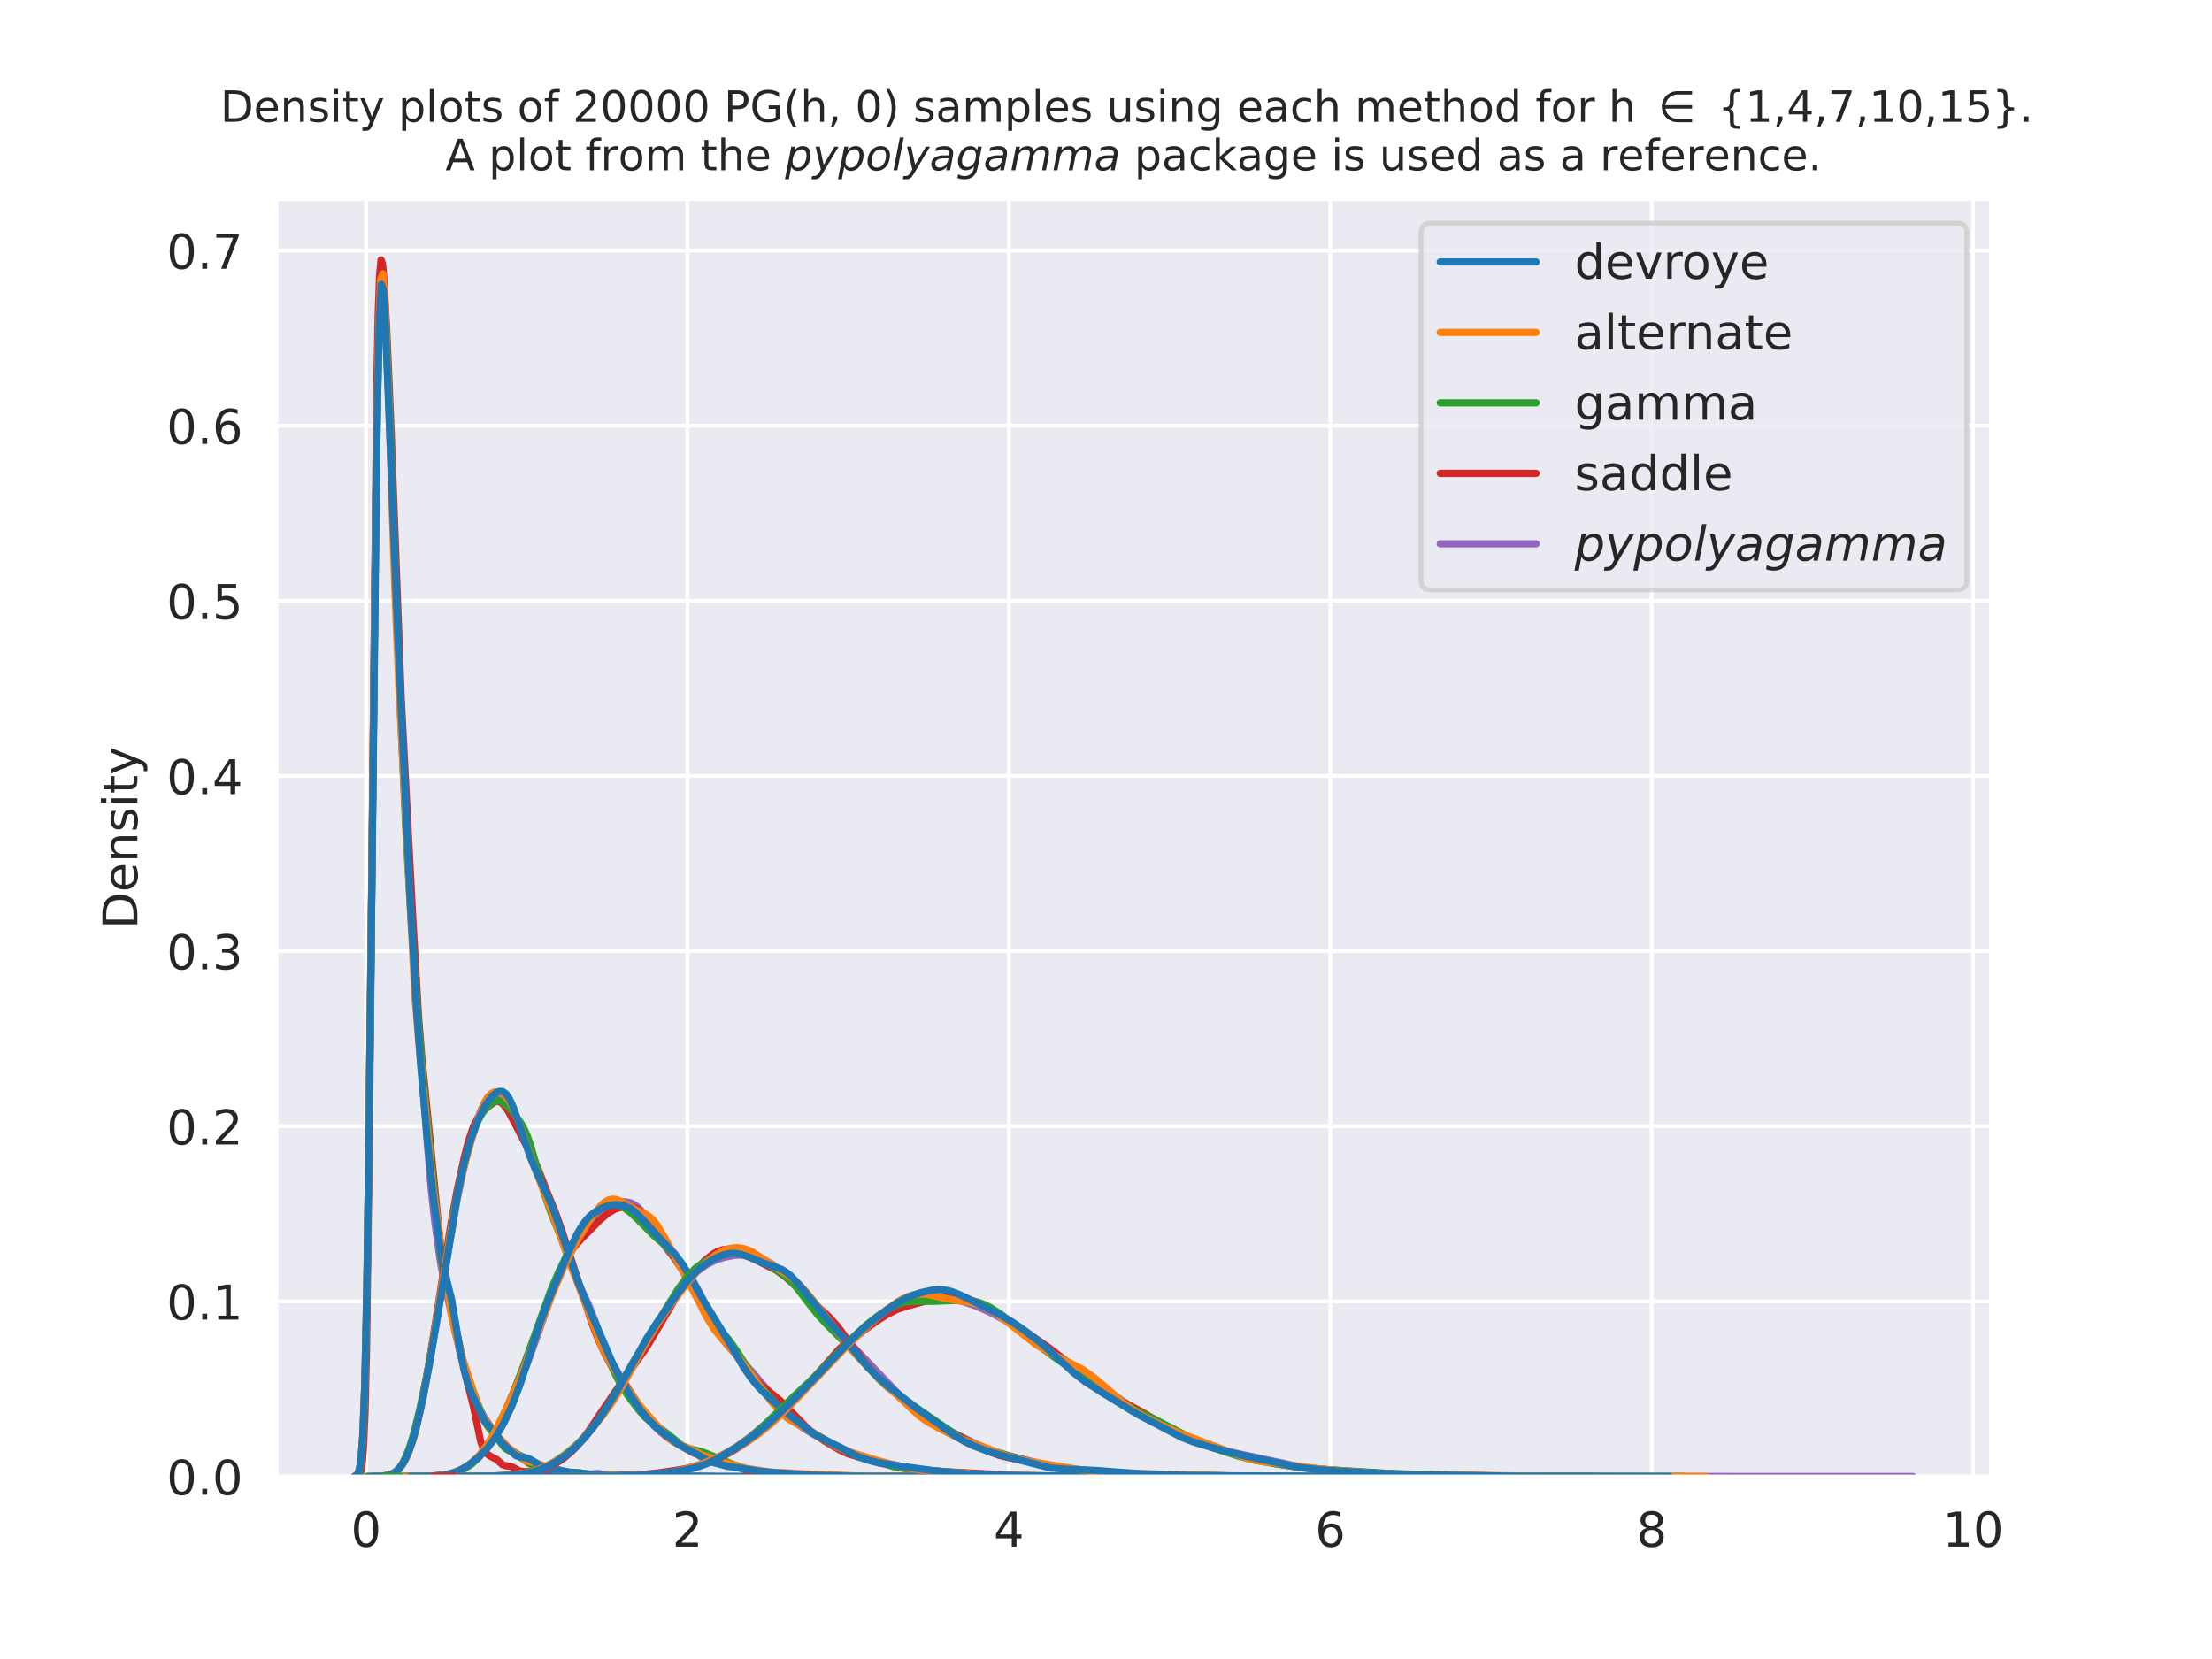 <?xml version="1.0" encoding="utf-8" standalone="no"?>
<!DOCTYPE svg PUBLIC "-//W3C//DTD SVG 1.1//EN"
  "http://www.w3.org/Graphics/SVG/1.1/DTD/svg11.dtd">
<!-- Created with matplotlib (https://matplotlib.org/) -->
<svg height="345.6pt" version="1.1" viewBox="0 0 460.8 345.6" width="460.8pt" xmlns="http://www.w3.org/2000/svg" xmlns:xlink="http://www.w3.org/1999/xlink">
 <defs>
  <style type="text/css">*{stroke-linecap:butt;stroke-linejoin:round;}</style>
 </defs>
 <g id="figure_1">
  <g id="patch_1">
   <path d="M 0 345.6 
L 460.8 345.6 
L 460.8 0 
L 0 0 
z
" style="fill:#ffffff;"/>
  </g>
  <g id="axes_1">
   <g id="patch_2">
    <path d="M 57.6 307.584 
L 414.72 307.584 
L 414.72 41.472 
L 57.6 41.472 
z
" style="fill:#eaeaf2;"/>
   </g>
   <g id="matplotlib.axis_1">
    <g id="xtick_1">
     <g id="line2d_1">
      <path clip-path="url(#pcd7a06f1cb)" d="M 76.267 307.584 
L 76.267 41.472 
" style="fill:none;stroke:#ffffff;stroke-linecap:round;stroke-width:0.8;"/>
     </g>
     <g id="text_1">
      <!-- 0 -->
      <g style="fill:#262626;" transform="translate(73.085 322.182)scale(0.1 -0.1)">
       <defs>
        <path d="M 31.781 66.406 
Q 24.172 66.406 20.328 58.906 
Q 16.5 51.422 16.5 36.375 
Q 16.5 21.391 20.328 13.891 
Q 24.172 6.391 31.781 6.391 
Q 39.453 6.391 43.281 13.891 
Q 47.125 21.391 47.125 36.375 
Q 47.125 51.422 43.281 58.906 
Q 39.453 66.406 31.781 66.406 
z
M 31.781 74.219 
Q 44.047 74.219 50.516 64.516 
Q 56.984 54.828 56.984 36.375 
Q 56.984 17.969 50.516 8.266 
Q 44.047 -1.422 31.781 -1.422 
Q 19.531 -1.422 13.062 8.266 
Q 6.594 17.969 6.594 36.375 
Q 6.594 54.828 13.062 64.516 
Q 19.531 74.219 31.781 74.219 
z
" id="DejaVuSans-48"/>
       </defs>
       <use xlink:href="#DejaVuSans-48"/>
      </g>
     </g>
    </g>
    <g id="xtick_2">
     <g id="line2d_2">
      <path clip-path="url(#pcd7a06f1cb)" d="M 143.221 307.584 
L 143.221 41.472 
" style="fill:none;stroke:#ffffff;stroke-linecap:round;stroke-width:0.8;"/>
     </g>
     <g id="text_2">
      <!-- 2 -->
      <g style="fill:#262626;" transform="translate(140.039 322.182)scale(0.1 -0.1)">
       <defs>
        <path d="M 19.188 8.297 
L 53.609 8.297 
L 53.609 0 
L 7.328 0 
L 7.328 8.297 
Q 12.938 14.109 22.625 23.891 
Q 32.328 33.688 34.812 36.531 
Q 39.547 41.844 41.422 45.531 
Q 43.312 49.219 43.312 52.781 
Q 43.312 58.594 39.234 62.25 
Q 35.156 65.922 28.609 65.922 
Q 23.969 65.922 18.812 64.312 
Q 13.672 62.703 7.812 59.422 
L 7.812 69.391 
Q 13.766 71.781 18.938 73 
Q 24.125 74.219 28.422 74.219 
Q 39.75 74.219 46.484 68.547 
Q 53.219 62.891 53.219 53.422 
Q 53.219 48.922 51.531 44.891 
Q 49.859 40.875 45.406 35.406 
Q 44.188 33.984 37.641 27.219 
Q 31.109 20.453 19.188 8.297 
z
" id="DejaVuSans-50"/>
       </defs>
       <use xlink:href="#DejaVuSans-50"/>
      </g>
     </g>
    </g>
    <g id="xtick_3">
     <g id="line2d_3">
      <path clip-path="url(#pcd7a06f1cb)" d="M 210.174 307.584 
L 210.174 41.472 
" style="fill:none;stroke:#ffffff;stroke-linecap:round;stroke-width:0.8;"/>
     </g>
     <g id="text_3">
      <!-- 4 -->
      <g style="fill:#262626;" transform="translate(206.993 322.182)scale(0.1 -0.1)">
       <defs>
        <path d="M 37.797 64.312 
L 12.891 25.391 
L 37.797 25.391 
z
M 35.203 72.906 
L 47.609 72.906 
L 47.609 25.391 
L 58.016 25.391 
L 58.016 17.188 
L 47.609 17.188 
L 47.609 0 
L 37.797 0 
L 37.797 17.188 
L 4.891 17.188 
L 4.891 26.703 
z
" id="DejaVuSans-52"/>
       </defs>
       <use xlink:href="#DejaVuSans-52"/>
      </g>
     </g>
    </g>
    <g id="xtick_4">
     <g id="line2d_4">
      <path clip-path="url(#pcd7a06f1cb)" d="M 277.128 307.584 
L 277.128 41.472 
" style="fill:none;stroke:#ffffff;stroke-linecap:round;stroke-width:0.8;"/>
     </g>
     <g id="text_4">
      <!-- 6 -->
      <g style="fill:#262626;" transform="translate(273.947 322.182)scale(0.1 -0.1)">
       <defs>
        <path d="M 33.016 40.375 
Q 26.375 40.375 22.484 35.828 
Q 18.609 31.297 18.609 23.391 
Q 18.609 15.531 22.484 10.953 
Q 26.375 6.391 33.016 6.391 
Q 39.656 6.391 43.531 10.953 
Q 47.406 15.531 47.406 23.391 
Q 47.406 31.297 43.531 35.828 
Q 39.656 40.375 33.016 40.375 
z
M 52.594 71.297 
L 52.594 62.312 
Q 48.875 64.062 45.094 64.984 
Q 41.312 65.922 37.594 65.922 
Q 27.828 65.922 22.672 59.328 
Q 17.531 52.734 16.797 39.406 
Q 19.672 43.656 24.016 45.922 
Q 28.375 48.188 33.594 48.188 
Q 44.578 48.188 50.953 41.516 
Q 57.328 34.859 57.328 23.391 
Q 57.328 12.156 50.688 5.359 
Q 44.047 -1.422 33.016 -1.422 
Q 20.359 -1.422 13.672 8.266 
Q 6.984 17.969 6.984 36.375 
Q 6.984 53.656 15.188 63.938 
Q 23.391 74.219 37.203 74.219 
Q 40.922 74.219 44.703 73.484 
Q 48.484 72.75 52.594 71.297 
z
" id="DejaVuSans-54"/>
       </defs>
       <use xlink:href="#DejaVuSans-54"/>
      </g>
     </g>
    </g>
    <g id="xtick_5">
     <g id="line2d_5">
      <path clip-path="url(#pcd7a06f1cb)" d="M 344.082 307.584 
L 344.082 41.472 
" style="fill:none;stroke:#ffffff;stroke-linecap:round;stroke-width:0.8;"/>
     </g>
     <g id="text_5">
      <!-- 8 -->
      <g style="fill:#262626;" transform="translate(340.901 322.182)scale(0.1 -0.1)">
       <defs>
        <path d="M 31.781 34.625 
Q 24.75 34.625 20.719 30.859 
Q 16.703 27.094 16.703 20.516 
Q 16.703 13.922 20.719 10.156 
Q 24.75 6.391 31.781 6.391 
Q 38.812 6.391 42.859 10.172 
Q 46.922 13.969 46.922 20.516 
Q 46.922 27.094 42.891 30.859 
Q 38.875 34.625 31.781 34.625 
z
M 21.922 38.812 
Q 15.578 40.375 12.031 44.719 
Q 8.5 49.078 8.5 55.328 
Q 8.5 64.062 14.719 69.141 
Q 20.953 74.219 31.781 74.219 
Q 42.672 74.219 48.875 69.141 
Q 55.078 64.062 55.078 55.328 
Q 55.078 49.078 51.531 44.719 
Q 48 40.375 41.703 38.812 
Q 48.828 37.156 52.797 32.312 
Q 56.781 27.484 56.781 20.516 
Q 56.781 9.906 50.312 4.234 
Q 43.844 -1.422 31.781 -1.422 
Q 19.734 -1.422 13.25 4.234 
Q 6.781 9.906 6.781 20.516 
Q 6.781 27.484 10.781 32.312 
Q 14.797 37.156 21.922 38.812 
z
M 18.312 54.391 
Q 18.312 48.734 21.844 45.562 
Q 25.391 42.391 31.781 42.391 
Q 38.141 42.391 41.719 45.562 
Q 45.312 48.734 45.312 54.391 
Q 45.312 60.062 41.719 63.234 
Q 38.141 66.406 31.781 66.406 
Q 25.391 66.406 21.844 63.234 
Q 18.312 60.062 18.312 54.391 
z
" id="DejaVuSans-56"/>
       </defs>
       <use xlink:href="#DejaVuSans-56"/>
      </g>
     </g>
    </g>
    <g id="xtick_6">
     <g id="line2d_6">
      <path clip-path="url(#pcd7a06f1cb)" d="M 411.036 307.584 
L 411.036 41.472 
" style="fill:none;stroke:#ffffff;stroke-linecap:round;stroke-width:0.8;"/>
     </g>
     <g id="text_6">
      <!-- 10 -->
      <g style="fill:#262626;" transform="translate(404.673 322.182)scale(0.1 -0.1)">
       <defs>
        <path d="M 12.406 8.297 
L 28.516 8.297 
L 28.516 63.922 
L 10.984 60.406 
L 10.984 69.391 
L 28.422 72.906 
L 38.281 72.906 
L 38.281 8.297 
L 54.391 8.297 
L 54.391 0 
L 12.406 0 
z
" id="DejaVuSans-49"/>
       </defs>
       <use xlink:href="#DejaVuSans-49"/>
       <use x="63.623" xlink:href="#DejaVuSans-48"/>
      </g>
     </g>
    </g>
   </g>
   <g id="matplotlib.axis_2">
    <g id="ytick_1">
     <g id="line2d_7">
      <path clip-path="url(#pcd7a06f1cb)" d="M 57.6 307.584 
L 414.72 307.584 
" style="fill:none;stroke:#ffffff;stroke-linecap:round;stroke-width:0.8;"/>
     </g>
     <g id="text_7">
      <!-- 0.0 -->
      <g style="fill:#262626;" transform="translate(34.697 311.383)scale(0.1 -0.1)">
       <defs>
        <path d="M 10.688 12.406 
L 21 12.406 
L 21 0 
L 10.688 0 
z
" id="DejaVuSans-46"/>
       </defs>
       <use xlink:href="#DejaVuSans-48"/>
       <use x="63.623" xlink:href="#DejaVuSans-46"/>
       <use x="95.41" xlink:href="#DejaVuSans-48"/>
      </g>
     </g>
    </g>
    <g id="ytick_2">
     <g id="line2d_8">
      <path clip-path="url(#pcd7a06f1cb)" d="M 57.6 271.099 
L 414.72 271.099 
" style="fill:none;stroke:#ffffff;stroke-linecap:round;stroke-width:0.8;"/>
     </g>
     <g id="text_8">
      <!-- 0.1 -->
      <g style="fill:#262626;" transform="translate(34.697 274.898)scale(0.1 -0.1)">
       <use xlink:href="#DejaVuSans-48"/>
       <use x="63.623" xlink:href="#DejaVuSans-46"/>
       <use x="95.41" xlink:href="#DejaVuSans-49"/>
      </g>
     </g>
    </g>
    <g id="ytick_3">
     <g id="line2d_9">
      <path clip-path="url(#pcd7a06f1cb)" d="M 57.6 234.613 
L 414.72 234.613 
" style="fill:none;stroke:#ffffff;stroke-linecap:round;stroke-width:0.8;"/>
     </g>
     <g id="text_9">
      <!-- 0.2 -->
      <g style="fill:#262626;" transform="translate(34.697 238.413)scale(0.1 -0.1)">
       <use xlink:href="#DejaVuSans-48"/>
       <use x="63.623" xlink:href="#DejaVuSans-46"/>
       <use x="95.41" xlink:href="#DejaVuSans-50"/>
      </g>
     </g>
    </g>
    <g id="ytick_4">
     <g id="line2d_10">
      <path clip-path="url(#pcd7a06f1cb)" d="M 57.6 198.128 
L 414.72 198.128 
" style="fill:none;stroke:#ffffff;stroke-linecap:round;stroke-width:0.8;"/>
     </g>
     <g id="text_10">
      <!-- 0.3 -->
      <g style="fill:#262626;" transform="translate(34.697 201.927)scale(0.1 -0.1)">
       <defs>
        <path d="M 40.578 39.312 
Q 47.656 37.797 51.625 33 
Q 55.609 28.219 55.609 21.188 
Q 55.609 10.406 48.188 4.484 
Q 40.766 -1.422 27.094 -1.422 
Q 22.516 -1.422 17.656 -0.516 
Q 12.797 0.391 7.625 2.203 
L 7.625 11.719 
Q 11.719 9.328 16.594 8.109 
Q 21.484 6.891 26.812 6.891 
Q 36.078 6.891 40.938 10.547 
Q 45.797 14.203 45.797 21.188 
Q 45.797 27.641 41.281 31.266 
Q 36.766 34.906 28.719 34.906 
L 20.219 34.906 
L 20.219 43.016 
L 29.109 43.016 
Q 36.375 43.016 40.234 45.922 
Q 44.094 48.828 44.094 54.297 
Q 44.094 59.906 40.109 62.906 
Q 36.141 65.922 28.719 65.922 
Q 24.656 65.922 20.016 65.031 
Q 15.375 64.156 9.812 62.312 
L 9.812 71.094 
Q 15.438 72.656 20.344 73.438 
Q 25.25 74.219 29.594 74.219 
Q 40.828 74.219 47.359 69.109 
Q 53.906 64.016 53.906 55.328 
Q 53.906 49.266 50.438 45.094 
Q 46.969 40.922 40.578 39.312 
z
" id="DejaVuSans-51"/>
       </defs>
       <use xlink:href="#DejaVuSans-48"/>
       <use x="63.623" xlink:href="#DejaVuSans-46"/>
       <use x="95.41" xlink:href="#DejaVuSans-51"/>
      </g>
     </g>
    </g>
    <g id="ytick_5">
     <g id="line2d_11">
      <path clip-path="url(#pcd7a06f1cb)" d="M 57.6 161.643 
L 414.72 161.643 
" style="fill:none;stroke:#ffffff;stroke-linecap:round;stroke-width:0.8;"/>
     </g>
     <g id="text_11">
      <!-- 0.4 -->
      <g style="fill:#262626;" transform="translate(34.697 165.442)scale(0.1 -0.1)">
       <use xlink:href="#DejaVuSans-48"/>
       <use x="63.623" xlink:href="#DejaVuSans-46"/>
       <use x="95.41" xlink:href="#DejaVuSans-52"/>
      </g>
     </g>
    </g>
    <g id="ytick_6">
     <g id="line2d_12">
      <path clip-path="url(#pcd7a06f1cb)" d="M 57.6 125.157 
L 414.72 125.157 
" style="fill:none;stroke:#ffffff;stroke-linecap:round;stroke-width:0.8;"/>
     </g>
     <g id="text_12">
      <!-- 0.5 -->
      <g style="fill:#262626;" transform="translate(34.697 128.956)scale(0.1 -0.1)">
       <defs>
        <path d="M 10.797 72.906 
L 49.516 72.906 
L 49.516 64.594 
L 19.828 64.594 
L 19.828 46.734 
Q 21.969 47.469 24.109 47.828 
Q 26.266 48.188 28.422 48.188 
Q 40.625 48.188 47.75 41.5 
Q 54.891 34.812 54.891 23.391 
Q 54.891 11.625 47.562 5.094 
Q 40.234 -1.422 26.906 -1.422 
Q 22.312 -1.422 17.547 -0.641 
Q 12.797 0.141 7.719 1.703 
L 7.719 11.625 
Q 12.109 9.234 16.797 8.062 
Q 21.484 6.891 26.703 6.891 
Q 35.156 6.891 40.078 11.328 
Q 45.016 15.766 45.016 23.391 
Q 45.016 31 40.078 35.438 
Q 35.156 39.891 26.703 39.891 
Q 22.75 39.891 18.812 39.016 
Q 14.891 38.141 10.797 36.281 
z
" id="DejaVuSans-53"/>
       </defs>
       <use xlink:href="#DejaVuSans-48"/>
       <use x="63.623" xlink:href="#DejaVuSans-46"/>
       <use x="95.41" xlink:href="#DejaVuSans-53"/>
      </g>
     </g>
    </g>
    <g id="ytick_7">
     <g id="line2d_13">
      <path clip-path="url(#pcd7a06f1cb)" d="M 57.6 88.672 
L 414.72 88.672 
" style="fill:none;stroke:#ffffff;stroke-linecap:round;stroke-width:0.8;"/>
     </g>
     <g id="text_13">
      <!-- 0.6 -->
      <g style="fill:#262626;" transform="translate(34.697 92.471)scale(0.1 -0.1)">
       <use xlink:href="#DejaVuSans-48"/>
       <use x="63.623" xlink:href="#DejaVuSans-46"/>
       <use x="95.41" xlink:href="#DejaVuSans-54"/>
      </g>
     </g>
    </g>
    <g id="ytick_8">
     <g id="line2d_14">
      <path clip-path="url(#pcd7a06f1cb)" d="M 57.6 52.187 
L 414.72 52.187 
" style="fill:none;stroke:#ffffff;stroke-linecap:round;stroke-width:0.8;"/>
     </g>
     <g id="text_14">
      <!-- 0.7 -->
      <g style="fill:#262626;" transform="translate(34.697 55.986)scale(0.1 -0.1)">
       <defs>
        <path d="M 8.203 72.906 
L 55.078 72.906 
L 55.078 68.703 
L 28.609 0 
L 18.312 0 
L 43.219 64.594 
L 8.203 64.594 
z
" id="DejaVuSans-55"/>
       </defs>
       <use xlink:href="#DejaVuSans-48"/>
       <use x="63.623" xlink:href="#DejaVuSans-46"/>
       <use x="95.41" xlink:href="#DejaVuSans-55"/>
      </g>
     </g>
    </g>
    <g id="text_15">
     <!-- Density -->
     <g style="fill:#262626;" transform="translate(28.617 193.537)rotate(-90)scale(0.1 -0.1)">
      <defs>
       <path d="M 19.672 64.797 
L 19.672 8.109 
L 31.594 8.109 
Q 46.688 8.109 53.688 14.938 
Q 60.688 21.781 60.688 36.531 
Q 60.688 51.172 53.688 57.984 
Q 46.688 64.797 31.594 64.797 
z
M 9.812 72.906 
L 30.078 72.906 
Q 51.266 72.906 61.172 64.094 
Q 71.094 55.281 71.094 36.531 
Q 71.094 17.672 61.125 8.828 
Q 51.172 0 30.078 0 
L 9.812 0 
z
" id="DejaVuSans-68"/>
       <path d="M 56.203 29.594 
L 56.203 25.203 
L 14.891 25.203 
Q 15.484 15.922 20.484 11.062 
Q 25.484 6.203 34.422 6.203 
Q 39.594 6.203 44.453 7.469 
Q 49.312 8.734 54.109 11.281 
L 54.109 2.781 
Q 49.266 0.734 44.188 -0.344 
Q 39.109 -1.422 33.891 -1.422 
Q 20.797 -1.422 13.156 6.188 
Q 5.516 13.812 5.516 26.812 
Q 5.516 40.234 12.766 48.109 
Q 20.016 56 32.328 56 
Q 43.359 56 49.781 48.891 
Q 56.203 41.797 56.203 29.594 
z
M 47.219 32.234 
Q 47.125 39.594 43.094 43.984 
Q 39.062 48.391 32.422 48.391 
Q 24.906 48.391 20.391 44.141 
Q 15.875 39.891 15.188 32.172 
z
" id="DejaVuSans-101"/>
       <path d="M 54.891 33.016 
L 54.891 0 
L 45.906 0 
L 45.906 32.719 
Q 45.906 40.484 42.875 44.328 
Q 39.844 48.188 33.797 48.188 
Q 26.516 48.188 22.312 43.547 
Q 18.109 38.922 18.109 30.906 
L 18.109 0 
L 9.078 0 
L 9.078 54.688 
L 18.109 54.688 
L 18.109 46.188 
Q 21.344 51.125 25.703 53.562 
Q 30.078 56 35.797 56 
Q 45.219 56 50.047 50.172 
Q 54.891 44.344 54.891 33.016 
z
" id="DejaVuSans-110"/>
       <path d="M 44.281 53.078 
L 44.281 44.578 
Q 40.484 46.531 36.375 47.5 
Q 32.281 48.484 27.875 48.484 
Q 21.188 48.484 17.844 46.438 
Q 14.5 44.391 14.5 40.281 
Q 14.5 37.156 16.891 35.375 
Q 19.281 33.594 26.516 31.984 
L 29.594 31.297 
Q 39.156 29.25 43.188 25.516 
Q 47.219 21.781 47.219 15.094 
Q 47.219 7.469 41.188 3.016 
Q 35.156 -1.422 24.609 -1.422 
Q 20.219 -1.422 15.453 -0.562 
Q 10.688 0.297 5.422 2 
L 5.422 11.281 
Q 10.406 8.688 15.234 7.391 
Q 20.062 6.109 24.812 6.109 
Q 31.156 6.109 34.562 8.281 
Q 37.984 10.453 37.984 14.406 
Q 37.984 18.062 35.516 20.016 
Q 33.062 21.969 24.703 23.781 
L 21.578 24.516 
Q 13.234 26.266 9.516 29.906 
Q 5.812 33.547 5.812 39.891 
Q 5.812 47.609 11.281 51.797 
Q 16.75 56 26.812 56 
Q 31.781 56 36.172 55.266 
Q 40.578 54.547 44.281 53.078 
z
" id="DejaVuSans-115"/>
       <path d="M 9.422 54.688 
L 18.406 54.688 
L 18.406 0 
L 9.422 0 
z
M 9.422 75.984 
L 18.406 75.984 
L 18.406 64.594 
L 9.422 64.594 
z
" id="DejaVuSans-105"/>
       <path d="M 18.312 70.219 
L 18.312 54.688 
L 36.812 54.688 
L 36.812 47.703 
L 18.312 47.703 
L 18.312 18.016 
Q 18.312 11.328 20.141 9.422 
Q 21.969 7.516 27.594 7.516 
L 36.812 7.516 
L 36.812 0 
L 27.594 0 
Q 17.188 0 13.234 3.875 
Q 9.281 7.766 9.281 18.016 
L 9.281 47.703 
L 2.688 47.703 
L 2.688 54.688 
L 9.281 54.688 
L 9.281 70.219 
z
" id="DejaVuSans-116"/>
       <path d="M 32.172 -5.078 
Q 28.375 -14.844 24.75 -17.812 
Q 21.141 -20.797 15.094 -20.797 
L 7.906 -20.797 
L 7.906 -13.281 
L 13.188 -13.281 
Q 16.891 -13.281 18.938 -11.516 
Q 21 -9.766 23.484 -3.219 
L 25.094 0.875 
L 2.984 54.688 
L 12.5 54.688 
L 29.594 11.922 
L 46.688 54.688 
L 56.203 54.688 
z
" id="DejaVuSans-121"/>
      </defs>
      <use xlink:href="#DejaVuSans-68"/>
      <use x="77.002" xlink:href="#DejaVuSans-101"/>
      <use x="138.525" xlink:href="#DejaVuSans-110"/>
      <use x="201.904" xlink:href="#DejaVuSans-115"/>
      <use x="254.004" xlink:href="#DejaVuSans-105"/>
      <use x="281.787" xlink:href="#DejaVuSans-116"/>
      <use x="320.996" xlink:href="#DejaVuSans-121"/>
     </g>
    </g>
   </g>
   <g id="line2d_15">
    <path clip-path="url(#pcd7a06f1cb)" d="M 73.926 307.528 
L 74.304 307.365 
L 74.682 306.838 
L 75.059 305.373 
L 75.437 301.838 
L 75.815 294.446 
L 76.192 281.007 
L 76.57 259.707 
L 77.325 194.434 
L 78.08 121.008 
L 78.458 92.394 
L 78.836 72.743 
L 79.213 62.092 
L 79.591 58.981 
L 79.968 61.416 
L 80.346 67.582 
L 81.101 85.971 
L 82.989 135.465 
L 84.122 159.425 
L 86.01 194.303 
L 87.143 212.69 
L 89.032 238.469 
L 89.787 247.325 
L 90.542 254.288 
L 91.675 262.397 
L 92.43 266.565 
L 95.829 281.814 
L 98.095 289.359 
L 98.85 291.31 
L 100.738 295.011 
L 101.871 296.69 
L 103.004 298.49 
L 103.759 299.695 
L 104.514 300.551 
L 107.535 302.812 
L 109.423 303.706 
L 111.312 305.179 
L 112.444 305.61 
L 116.976 306.518 
L 118.109 306.798 
L 119.242 307.131 
L 120.375 307.218 
L 122.64 307.087 
L 124.528 306.938 
L 125.661 307.121 
L 127.172 307.4 
L 129.06 307.519 
L 130.571 307.418 
L 132.459 307.271 
L 138.501 307.553 
L 141.144 307.574 
L 145.676 307.525 
L 149.074 307.583 
L 149.074 307.583 
" style="fill:none;stroke:#9467bd;stroke-linecap:round;stroke-width:1.5;"/>
   </g>
   <g id="line2d_16">
    <path clip-path="url(#pcd7a06f1cb)" d="M 74.255 307.557 
L 74.556 307.482 
L 74.857 307.24 
L 75.158 306.549 
L 75.459 304.819 
L 75.761 300.996 
L 76.062 293.537 
L 76.363 280.664 
L 76.965 234.222 
L 78.471 81.034 
L 78.772 65.767 
L 79.073 57.245 
L 79.374 54.144 
L 79.675 54.95 
L 79.976 58.313 
L 80.579 69.005 
L 81.482 90.041 
L 83.59 145.777 
L 85.999 191.492 
L 87.204 212.006 
L 87.806 219.475 
L 91.721 259.189 
L 92.323 262.848 
L 93.829 270.838 
L 95.033 276.852 
L 96.539 284.248 
L 97.442 288.333 
L 98.647 293.079 
L 100.153 300.377 
L 100.755 302.01 
L 101.357 302.817 
L 102.261 303.428 
L 103.465 304.017 
L 104.67 305.127 
L 105.272 305.323 
L 106.477 305.49 
L 107.38 305.955 
L 108.283 306.428 
L 109.187 306.566 
L 110.391 306.507 
L 112.198 306.135 
L 112.8 306.255 
L 114.607 306.899 
L 117.016 307.322 
L 118.221 307.311 
L 119.727 307.118 
L 122.738 307.275 
L 123.943 307.265 
L 126.051 307.549 
L 134.181 307.583 
L 134.181 307.583 
" style="fill:none;stroke:#d62728;stroke-linecap:round;stroke-width:1.5;"/>
   </g>
   <g id="line2d_17">
    <path clip-path="url(#pcd7a06f1cb)" d="M 73.928 307.533 
L 74.292 307.391 
L 74.656 306.94 
L 75.021 305.699 
L 75.385 302.717 
L 75.75 296.453 
L 76.114 284.927 
L 76.479 266.31 
L 77.207 206.762 
L 78.301 104.493 
L 78.665 82.121 
L 79.03 68.178 
L 79.394 61.567 
L 79.759 60.512 
L 80.123 63.412 
L 80.487 69.196 
L 81.216 86.867 
L 83.403 148.004 
L 84.496 172.011 
L 85.589 190.854 
L 87.047 211.683 
L 88.141 224.588 
L 91.785 261.338 
L 92.514 265.639 
L 95.065 277.874 
L 96.158 282.43 
L 97.616 287.191 
L 99.074 291.161 
L 100.896 296.004 
L 101.625 297.154 
L 105.269 301.783 
L 105.998 302.183 
L 107.091 302.439 
L 107.82 302.928 
L 110.007 304.76 
L 111.1 305.31 
L 112.193 305.507 
L 114.015 305.739 
L 116.931 306.646 
L 119.117 306.728 
L 120.575 306.761 
L 122.033 307.1 
L 123.126 307.269 
L 132.237 307.398 
L 137.339 307.565 
L 141.712 307.577 
L 146.45 307.583 
L 146.45 307.583 
" style="fill:none;stroke:#2ca02c;stroke-linecap:round;stroke-width:1.5;"/>
   </g>
   <g id="line2d_18">
    <path clip-path="url(#pcd7a06f1cb)" d="M 73.881 307.527 
L 74.299 307.333 
L 74.718 306.646 
L 75.136 304.598 
L 75.554 299.466 
L 75.973 288.614 
L 76.391 269.202 
L 76.809 239.733 
L 78.482 88.693 
L 78.901 68.011 
L 79.319 58.077 
L 79.737 57.02 
L 80.156 62.421 
L 80.992 84.268 
L 82.247 122.761 
L 83.084 142.66 
L 86.431 207.535 
L 87.267 217.372 
L 90.195 247.262 
L 92.287 262.513 
L 93.96 273.376 
L 94.797 277.442 
L 96.052 282.068 
L 97.725 287.136 
L 98.98 290.897 
L 99.817 293.505 
L 100.653 295.211 
L 104 299.52 
L 106.091 301.709 
L 109.02 304.099 
L 109.856 304.422 
L 111.53 304.703 
L 113.621 305.504 
L 115.294 305.709 
L 116.549 306.224 
L 117.804 306.681 
L 119.896 307.075 
L 121.151 307.024 
L 122.406 307.039 
L 124.916 307.317 
L 129.517 307.329 
L 132.864 307.474 
L 134.537 307.397 
L 143.74 307.584 
L 157.126 307.583 
L 157.126 307.583 
" style="fill:none;stroke:#ff7f0e;stroke-linecap:round;stroke-width:1.5;"/>
   </g>
   <g id="line2d_19">
    <path clip-path="url(#pcd7a06f1cb)" d="M 73.833 307.534 
L 74.263 307.354 
L 74.694 306.692 
L 75.125 304.668 
L 75.556 299.486 
L 75.986 288.373 
L 76.417 268.347 
L 76.848 237.938 
L 78.571 86.486 
L 79.001 67.283 
L 79.432 59.244 
L 79.863 60.34 
L 80.294 67.812 
L 82.878 132.308 
L 85.462 187.747 
L 86.755 209.722 
L 87.616 221.716 
L 88.908 236.231 
L 90.2 248.716 
L 91.493 258.656 
L 92.354 263.868 
L 93.215 267.256 
L 94.077 270.712 
L 94.938 275.887 
L 95.8 281.213 
L 96.661 285.408 
L 97.523 288.465 
L 98.384 290.571 
L 100.969 296.078 
L 103.122 298.398 
L 104.414 300.4 
L 105.276 301.269 
L 106.568 302.428 
L 107.429 303.211 
L 108.291 303.537 
L 110.014 303.78 
L 110.875 304.236 
L 112.598 305.364 
L 113.46 305.665 
L 116.905 306.347 
L 118.628 306.667 
L 121.213 306.897 
L 122.936 307.111 
L 125.951 307.354 
L 127.243 307.421 
L 129.827 307.29 
L 131.119 307.339 
L 133.273 307.249 
L 136.288 307.514 
L 159.547 307.583 
L 159.547 307.583 
" style="fill:none;stroke:#1f77b4;stroke-linecap:round;stroke-width:1.5;"/>
   </g>
   <g id="line2d_20">
    <path clip-path="url(#pcd7a06f1cb)" d="M 77.433 307.582 
L 80.048 307.494 
L 81.356 307.21 
L 82.009 306.905 
L 82.663 306.428 
L 83.317 305.728 
L 83.971 304.756 
L 84.624 303.468 
L 85.278 301.834 
L 86.586 297.495 
L 87.893 291.816 
L 89.201 285.044 
L 91.816 269.898 
L 95.085 250.615 
L 96.393 244.15 
L 97.7 238.785 
L 99.008 234.399 
L 100.316 230.978 
L 100.969 229.655 
L 101.623 228.629 
L 102.277 227.947 
L 102.931 227.66 
L 103.585 227.801 
L 104.238 228.366 
L 104.892 229.297 
L 106.2 231.795 
L 108.161 235.573 
L 110.776 240.507 
L 112.084 243.381 
L 113.392 246.832 
L 115.353 253.051 
L 117.314 259.082 
L 119.276 264.522 
L 120.583 267.539 
L 122.545 271.653 
L 123.852 274.954 
L 125.814 280.244 
L 127.121 283.143 
L 129.083 286.518 
L 133.006 292.897 
L 134.967 295.548 
L 136.275 297.058 
L 137.582 298.282 
L 139.544 299.691 
L 142.159 301.347 
L 143.466 301.879 
L 145.428 302.474 
L 151.312 304.947 
L 153.273 305.608 
L 155.235 306.006 
L 159.811 306.667 
L 163.734 307.048 
L 168.964 307.345 
L 173.541 307.356 
L 178.118 307.57 
L 186.617 307.544 
L 207.539 307.584 
L 207.539 307.584 
" style="fill:none;stroke:#9467bd;stroke-linecap:round;stroke-width:1.5;"/>
   </g>
   <g id="line2d_21">
    <path clip-path="url(#pcd7a06f1cb)" d="M 77.344 307.582 
L 80.245 307.456 
L 81.212 307.239 
L 82.179 306.791 
L 83.146 305.981 
L 84.113 304.649 
L 85.08 302.624 
L 86.047 299.777 
L 87.014 296.082 
L 87.981 291.615 
L 89.432 283.686 
L 91.366 271.411 
L 93.783 255.903 
L 95.234 247.911 
L 96.684 241.188 
L 97.651 237.508 
L 98.618 234.69 
L 99.585 232.809 
L 100.552 231.621 
L 102.003 230.292 
L 102.97 229.618 
L 103.453 229.463 
L 103.937 229.489 
L 104.42 229.714 
L 104.904 230.135 
L 105.871 231.46 
L 107.321 234.156 
L 110.222 239.73 
L 111.673 242.763 
L 115.541 252.126 
L 116.991 256.174 
L 123.277 275.56 
L 124.727 279.258 
L 126.178 282.37 
L 127.145 284.142 
L 128.112 285.573 
L 130.529 288.738 
L 133.43 293.191 
L 137.298 297.72 
L 138.749 299.214 
L 140.199 300.255 
L 144.551 302.72 
L 146.001 303.093 
L 148.902 303.625 
L 150.353 304.228 
L 153.254 305.535 
L 155.671 306.308 
L 157.122 306.569 
L 159.539 306.737 
L 166.792 307.142 
L 170.66 307.54 
L 173.561 307.583 
L 173.561 307.583 
" style="fill:none;stroke:#d62728;stroke-linecap:round;stroke-width:1.5;"/>
   </g>
   <g id="line2d_22">
    <path clip-path="url(#pcd7a06f1cb)" d="M 75.951 307.583 
L 79.554 307.508 
L 80.995 307.266 
L 81.715 306.989 
L 82.436 306.529 
L 83.156 305.813 
L 83.877 304.765 
L 84.597 303.326 
L 85.317 301.463 
L 86.038 299.175 
L 87.479 293.446 
L 88.92 286.467 
L 90.361 278.476 
L 92.522 264.918 
L 94.684 251.721 
L 96.125 244.706 
L 97.566 239.084 
L 99.007 234.758 
L 99.727 233.164 
L 100.447 231.928 
L 101.168 230.977 
L 101.888 230.236 
L 102.609 229.683 
L 103.329 229.359 
L 104.05 229.328 
L 104.77 229.627 
L 105.491 230.215 
L 106.932 231.839 
L 108.373 233.722 
L 109.093 234.956 
L 109.814 236.571 
L 110.534 238.623 
L 111.975 243.672 
L 113.416 248.743 
L 114.857 252.874 
L 118.459 261.612 
L 121.341 269.467 
L 125.664 280.467 
L 127.826 285.6 
L 129.267 288.367 
L 130.707 290.595 
L 132.869 293.5 
L 134.31 295.169 
L 135.751 296.388 
L 138.633 298.346 
L 142.235 301.259 
L 142.956 301.612 
L 144.397 301.99 
L 145.837 302.299 
L 147.278 302.829 
L 153.042 305.196 
L 155.204 305.882 
L 158.086 306.513 
L 160.247 306.772 
L 169.613 307.312 
L 176.098 307.435 
L 189.066 307.51 
L 219.326 307.584 
L 219.326 307.584 
" style="fill:none;stroke:#2ca02c;stroke-linecap:round;stroke-width:1.5;"/>
   </g>
   <g id="line2d_23">
    <path clip-path="url(#pcd7a06f1cb)" d="M 76.358 307.583 
L 79.79 307.488 
L 81.163 307.213 
L 81.849 306.93 
L 82.536 306.496 
L 83.222 305.863 
L 83.909 304.977 
L 84.595 303.779 
L 85.281 302.213 
L 85.968 300.235 
L 86.654 297.821 
L 88.027 291.729 
L 89.4 284.276 
L 92.145 267.296 
L 94.205 254.859 
L 95.577 247.799 
L 96.95 242 
L 98.323 237.085 
L 99.696 232.763 
L 100.382 230.933 
L 101.069 229.448 
L 101.755 228.378 
L 102.441 227.73 
L 103.128 227.458 
L 103.814 227.49 
L 104.501 227.77 
L 105.187 228.286 
L 105.873 229.071 
L 106.56 230.18 
L 107.246 231.641 
L 108.619 235.396 
L 110.678 241.322 
L 115.483 254.019 
L 118.915 263.595 
L 125.093 279.882 
L 126.466 282.743 
L 127.838 285.095 
L 129.898 288.116 
L 133.33 292.856 
L 135.389 295.245 
L 138.134 298.337 
L 139.507 299.753 
L 140.194 300.252 
L 141.566 300.881 
L 142.939 301.451 
L 146.371 303.147 
L 153.235 305.348 
L 155.295 305.87 
L 160.786 306.692 
L 163.531 306.781 
L 166.277 306.947 
L 169.709 307.14 
L 173.827 307.261 
L 178.632 307.496 
L 182.751 307.486 
L 187.556 307.502 
L 197.852 307.559 
L 212.952 307.584 
L 212.952 307.584 
" style="fill:none;stroke:#ff7f0e;stroke-linecap:round;stroke-width:1.5;"/>
   </g>
   <g id="line2d_24">
    <path clip-path="url(#pcd7a06f1cb)" d="M 76.654 307.583 
L 79.531 307.53 
L 80.97 307.323 
L 81.689 307.073 
L 82.408 306.65 
L 83.128 305.989 
L 83.847 305.025 
L 84.566 303.708 
L 85.285 302.006 
L 86.005 299.892 
L 86.724 297.349 
L 88.162 291.01 
L 89.601 283.387 
L 91.759 270.67 
L 95.355 248.585 
L 96.793 241.9 
L 98.232 236.918 
L 99.67 233.104 
L 101.109 230.275 
L 101.828 229.214 
L 102.548 228.367 
L 103.267 227.732 
L 103.986 227.364 
L 104.705 227.374 
L 105.425 227.881 
L 106.144 228.941 
L 106.863 230.512 
L 108.302 234.647 
L 110.459 241.039 
L 111.898 244.464 
L 114.775 250.654 
L 116.213 254.542 
L 120.529 267.354 
L 121.967 270.922 
L 126.283 280.858 
L 127.721 284.221 
L 129.16 287.093 
L 131.318 290.618 
L 133.476 293.813 
L 134.914 295.585 
L 136.353 297.009 
L 138.51 298.772 
L 141.387 300.903 
L 142.826 301.711 
L 144.984 302.844 
L 147.141 304.1 
L 148.58 304.672 
L 151.457 305.442 
L 153.615 305.748 
L 155.772 306.089 
L 158.649 306.526 
L 162.246 306.847 
L 166.561 307.112 
L 169.438 307.314 
L 175.912 307.484 
L 180.227 307.566 
L 199.647 307.558 
L 219.786 307.584 
L 219.786 307.584 
" style="fill:none;stroke:#1f77b4;stroke-linecap:round;stroke-width:1.5;"/>
   </g>
   <g id="line2d_25">
    <path clip-path="url(#pcd7a06f1cb)" d="M 82.861 307.584 
L 90.327 307.473 
L 92.566 307.263 
L 94.06 306.965 
L 95.553 306.461 
L 97.046 305.686 
L 98.539 304.564 
L 100.032 303.019 
L 101.525 301.034 
L 103.018 298.648 
L 105.258 294.475 
L 107.498 289.725 
L 109.737 284.326 
L 111.977 278.128 
L 115.71 267.45 
L 117.203 263.843 
L 118.696 260.816 
L 120.189 258.326 
L 122.429 255.211 
L 124.668 252.537 
L 126.161 251.267 
L 126.908 250.865 
L 128.401 250.457 
L 129.894 250.352 
L 130.641 250.401 
L 131.387 250.573 
L 132.134 250.922 
L 132.88 251.482 
L 133.627 252.254 
L 135.12 254.292 
L 138.853 260.107 
L 140.346 261.911 
L 142.586 264.228 
L 144.079 266.271 
L 145.572 269.011 
L 150.051 278.225 
L 151.544 280.278 
L 153.784 282.666 
L 156.77 285.875 
L 159.757 289.421 
L 164.236 294.938 
L 165.729 296.316 
L 167.222 297.415 
L 169.462 298.798 
L 171.701 299.977 
L 180.66 304.121 
L 182.9 304.73 
L 188.872 305.979 
L 191.858 306.306 
L 201.564 307.097 
L 207.536 307.322 
L 218.734 307.467 
L 231.426 307.584 
L 231.426 307.584 
" style="fill:none;stroke:#9467bd;stroke-linecap:round;stroke-width:1.5;"/>
   </g>
   <g id="line2d_26">
    <path clip-path="url(#pcd7a06f1cb)" d="M 84.436 307.583 
L 89.898 307.488 
L 92.239 307.264 
L 93.8 306.961 
L 95.361 306.453 
L 96.921 305.676 
L 98.482 304.582 
L 100.043 303.088 
L 101.604 301.056 
L 103.164 298.393 
L 104.725 295.192 
L 107.066 289.786 
L 109.407 283.798 
L 116.43 265.302 
L 117.991 262.171 
L 119.552 259.856 
L 121.113 258.071 
L 125.014 254.139 
L 126.575 252.796 
L 128.136 251.878 
L 129.696 251.41 
L 130.477 251.335 
L 131.257 251.378 
L 132.038 251.564 
L 132.818 251.923 
L 133.598 252.482 
L 134.379 253.246 
L 135.939 255.275 
L 142.963 265.819 
L 146.864 272.439 
L 151.546 279.587 
L 154.668 284.018 
L 157.009 286.982 
L 158.57 288.571 
L 160.911 290.433 
L 162.471 291.702 
L 164.032 293.208 
L 167.934 297.279 
L 169.495 298.609 
L 171.836 300.243 
L 174.957 302.086 
L 176.518 302.804 
L 178.859 303.54 
L 183.541 304.645 
L 189.784 305.871 
L 192.905 306.325 
L 196.027 306.526 
L 206.171 307.064 
L 213.195 307.483 
L 217.877 307.524 
L 230.363 307.547 
L 239.727 307.584 
L 239.727 307.584 
" style="fill:none;stroke:#d62728;stroke-linecap:round;stroke-width:1.5;"/>
   </g>
   <g id="line2d_27">
    <path clip-path="url(#pcd7a06f1cb)" d="M 79.842 307.584 
L 90.633 307.5 
L 93.123 307.232 
L 94.783 306.832 
L 96.444 306.165 
L 98.104 305.127 
L 99.764 303.602 
L 101.424 301.477 
L 103.084 298.732 
L 104.744 295.434 
L 106.404 291.61 
L 108.895 285.051 
L 114.705 268.888 
L 116.365 265.01 
L 118.025 261.571 
L 119.686 258.572 
L 121.346 256.06 
L 123.006 253.886 
L 124.666 252.032 
L 125.496 251.339 
L 126.326 250.875 
L 127.156 250.668 
L 127.986 250.709 
L 128.816 250.964 
L 129.647 251.385 
L 131.307 252.579 
L 132.967 254.131 
L 136.287 257.488 
L 138.777 259.651 
L 139.607 260.559 
L 140.438 261.662 
L 142.098 264.414 
L 146.248 271.998 
L 147.908 274.455 
L 149.568 276.453 
L 152.059 279.36 
L 153.719 281.782 
L 157.039 287.042 
L 158.699 289.202 
L 161.189 291.938 
L 163.68 294.414 
L 165.34 295.843 
L 167.83 297.575 
L 171.15 299.617 
L 177.791 303.013 
L 179.451 303.569 
L 182.771 304.431 
L 186.092 305.523 
L 187.752 305.823 
L 193.562 306.31 
L 203.523 307.119 
L 206.844 307.333 
L 215.974 307.435 
L 243.367 307.583 
L 245.027 307.584 
L 245.027 307.584 
" style="fill:none;stroke:#2ca02c;stroke-linecap:round;stroke-width:1.5;"/>
   </g>
   <g id="line2d_28">
    <path clip-path="url(#pcd7a06f1cb)" d="M 84.508 307.584 
L 90.427 307.504 
L 92.964 307.218 
L 94.655 306.778 
L 96.346 306.037 
L 98.037 304.909 
L 99.729 303.309 
L 101.42 301.105 
L 103.111 298.228 
L 105.648 293.092 
L 108.185 287.429 
L 109.876 283.171 
L 114.949 269.859 
L 117.486 263.901 
L 119.177 260.415 
L 120.869 257.379 
L 123.405 253.346 
L 125.097 251.21 
L 125.942 250.453 
L 126.788 249.969 
L 127.633 249.786 
L 128.479 249.899 
L 129.325 250.258 
L 132.707 252.162 
L 134.398 252.868 
L 135.244 253.409 
L 136.089 254.202 
L 136.935 255.28 
L 138.626 258.105 
L 145.391 270.773 
L 147.082 274.149 
L 148.773 276.906 
L 150.464 278.985 
L 153.847 282.766 
L 156.384 286.124 
L 160.612 291.908 
L 162.303 293.873 
L 163.994 295.394 
L 165.685 296.452 
L 169.913 298.704 
L 174.141 301.323 
L 175.832 302.089 
L 178.369 302.894 
L 182.597 304.175 
L 185.98 305.101 
L 189.362 305.866 
L 191.899 306.211 
L 202.892 307.068 
L 211.348 307.34 
L 218.112 307.511 
L 239.252 307.575 
L 252.782 307.584 
L 252.782 307.584 
" style="fill:none;stroke:#ff7f0e;stroke-linecap:round;stroke-width:1.5;"/>
   </g>
   <g id="line2d_29">
    <path clip-path="url(#pcd7a06f1cb)" d="M 85.411 307.584 
L 90.499 307.511 
L 93.042 307.229 
L 94.738 306.764 
L 96.434 305.969 
L 98.13 304.851 
L 99.825 303.454 
L 101.521 301.7 
L 103.217 299.431 
L 104.913 296.544 
L 106.609 292.94 
L 108.304 288.527 
L 110.848 280.688 
L 112.544 275.481 
L 114.24 270.91 
L 118.479 260.745 
L 120.175 257.147 
L 121.023 255.668 
L 121.871 254.454 
L 122.718 253.496 
L 123.566 252.751 
L 125.262 251.699 
L 126.958 251.1 
L 127.806 250.978 
L 128.654 250.972 
L 129.502 251.078 
L 130.349 251.31 
L 131.197 251.693 
L 132.045 252.252 
L 133.741 253.864 
L 137.98 258.544 
L 140.524 261.138 
L 142.22 263.417 
L 143.916 266.274 
L 146.459 270.749 
L 152.394 280.512 
L 154.938 284.891 
L 156.634 287.336 
L 158.33 289.324 
L 160.873 291.768 
L 164.265 294.663 
L 168.504 297.942 
L 170.2 299.065 
L 172.744 300.385 
L 176.135 302.128 
L 178.679 303.406 
L 180.375 304.037 
L 182.918 304.679 
L 187.158 305.371 
L 193.941 306.288 
L 198.18 306.735 
L 201.572 307.025 
L 212.594 307.386 
L 230.4 307.575 
L 249.054 307.572 
L 254.141 307.584 
L 254.141 307.584 
" style="fill:none;stroke:#1f77b4;stroke-linecap:round;stroke-width:1.5;"/>
   </g>
   <g id="line2d_30">
    <path clip-path="url(#pcd7a06f1cb)" d="M 95.19 307.583 
L 102.052 307.498 
L 106.954 307.209 
L 109.896 306.852 
L 111.857 306.431 
L 113.817 305.798 
L 115.778 304.857 
L 117.739 303.521 
L 119.7 301.789 
L 121.661 299.691 
L 123.621 297.214 
L 125.582 294.359 
L 129.504 288.004 
L 136.367 276.467 
L 139.308 271.702 
L 141.269 269.012 
L 143.23 266.754 
L 145.191 264.894 
L 147.151 263.465 
L 149.112 262.493 
L 151.073 261.878 
L 153.034 261.513 
L 154.995 261.432 
L 156.955 261.685 
L 158.916 262.309 
L 160.877 263.37 
L 162.838 264.866 
L 164.799 266.764 
L 167.74 270.144 
L 170.681 273.527 
L 173.622 276.513 
L 177.544 280.318 
L 190.289 293.657 
L 192.25 295.222 
L 194.211 296.401 
L 205.976 302.054 
L 208.917 302.935 
L 215.78 304.639 
L 218.721 305.422 
L 220.682 305.741 
L 232.447 306.853 
L 238.33 307.182 
L 244.212 307.303 
L 255.977 307.474 
L 266.761 307.55 
L 282.448 307.569 
L 290.291 307.584 
L 290.291 307.584 
" style="fill:none;stroke:#9467bd;stroke-linecap:round;stroke-width:1.5;"/>
   </g>
   <g id="line2d_31">
    <path clip-path="url(#pcd7a06f1cb)" d="M 90.132 307.584 
L 103.132 307.473 
L 106.847 307.288 
L 109.632 306.93 
L 111.49 306.528 
L 113.347 305.945 
L 115.204 305.135 
L 117.061 304.022 
L 118.918 302.504 
L 120.776 300.522 
L 122.633 298.101 
L 125.419 293.946 
L 128.204 289.829 
L 134.704 280.668 
L 137.49 275.972 
L 141.205 269.603 
L 143.062 266.854 
L 144.919 264.532 
L 146.776 262.617 
L 148.633 261.168 
L 149.562 260.673 
L 150.491 260.36 
L 151.419 260.24 
L 152.348 260.306 
L 153.276 260.533 
L 155.134 261.315 
L 161.634 264.582 
L 163.491 265.914 
L 165.348 267.531 
L 170.92 272.681 
L 172.777 274.388 
L 174.634 276.476 
L 177.42 280.24 
L 180.206 283.906 
L 182.991 287.128 
L 184.849 288.886 
L 186.706 290.286 
L 189.491 292.245 
L 194.134 295.828 
L 196.92 297.544 
L 202.492 300.666 
L 206.206 302.454 
L 208.063 303.149 
L 209.921 303.631 
L 218.278 305.27 
L 221.064 305.844 
L 223.849 306.203 
L 233.135 306.942 
L 237.778 307.117 
L 260.065 307.542 
L 274.922 307.584 
L 274.922 307.584 
" style="fill:none;stroke:#d62728;stroke-linecap:round;stroke-width:1.5;"/>
   </g>
   <g id="line2d_32">
    <path clip-path="url(#pcd7a06f1cb)" d="M 96.444 307.584 
L 104.676 307.48 
L 107.42 307.263 
L 110.165 306.791 
L 111.994 306.252 
L 113.823 305.467 
L 115.653 304.422 
L 117.482 303.149 
L 119.311 301.679 
L 121.141 299.991 
L 122.97 297.999 
L 124.799 295.632 
L 126.629 292.889 
L 129.373 288.198 
L 132.117 283.378 
L 135.776 277.581 
L 139.434 271.497 
L 141.264 268.539 
L 143.093 266.03 
L 144.922 264.158 
L 146.752 262.888 
L 148.581 262.006 
L 151.325 260.984 
L 153.154 260.502 
L 154.069 260.412 
L 154.984 260.48 
L 155.899 260.73 
L 156.813 261.151 
L 158.643 262.326 
L 164.131 266.32 
L 165.96 268.234 
L 168.704 271.81 
L 170.533 274.107 
L 172.363 276.067 
L 176.021 279.713 
L 183.339 287.504 
L 185.168 289.157 
L 186.998 290.576 
L 200.718 300.001 
L 202.547 300.915 
L 204.377 301.594 
L 208.035 302.594 
L 211.694 303.713 
L 214.438 304.532 
L 218.097 305.324 
L 221.755 305.929 
L 228.158 306.618 
L 231.817 306.923 
L 242.793 307.303 
L 264.745 307.546 
L 278.466 307.584 
L 278.466 307.584 
" style="fill:none;stroke:#2ca02c;stroke-linecap:round;stroke-width:1.5;"/>
   </g>
   <g id="line2d_33">
    <path clip-path="url(#pcd7a06f1cb)" d="M 95.533 307.584 
L 103.052 307.498 
L 106.812 307.253 
L 109.632 306.805 
L 111.512 306.307 
L 113.392 305.606 
L 115.272 304.662 
L 117.151 303.474 
L 119.031 302.052 
L 120.911 300.357 
L 122.791 298.337 
L 125.611 294.813 
L 127.491 292.18 
L 129.371 289.187 
L 132.19 284.057 
L 135.01 278.941 
L 136.89 275.886 
L 139.71 271.831 
L 143.47 266.908 
L 145.35 264.733 
L 147.23 262.888 
L 149.109 261.42 
L 150.989 260.405 
L 151.929 260.099 
L 152.869 259.937 
L 153.809 259.923 
L 154.749 260.055 
L 155.689 260.334 
L 156.629 260.757 
L 158.509 261.952 
L 161.329 263.903 
L 164.148 265.615 
L 166.028 267.124 
L 167.908 269.091 
L 169.788 271.394 
L 176.368 279.914 
L 179.188 283.091 
L 182.947 286.958 
L 191.407 294.906 
L 193.287 296.251 
L 196.106 297.793 
L 199.866 299.663 
L 202.686 300.637 
L 205.506 301.659 
L 209.266 303.154 
L 212.085 303.934 
L 214.905 304.52 
L 227.125 306.494 
L 230.884 306.701 
L 250.623 307.382 
L 265.662 307.569 
L 282.581 307.584 
L 282.581 307.584 
" style="fill:none;stroke:#ff7f0e;stroke-linecap:round;stroke-width:1.5;"/>
   </g>
   <g id="line2d_34">
    <path clip-path="url(#pcd7a06f1cb)" d="M 95.633 307.584 
L 104.031 307.487 
L 107.763 307.206 
L 110.562 306.708 
L 112.428 306.161 
L 114.295 305.377 
L 116.161 304.334 
L 118.027 303.033 
L 119.893 301.442 
L 121.759 299.52 
L 123.625 297.249 
L 125.492 294.637 
L 128.291 290.195 
L 131.09 285.311 
L 134.822 278.662 
L 136.689 275.744 
L 141.354 269.203 
L 143.22 266.807 
L 145.086 264.841 
L 146.952 263.331 
L 148.819 262.187 
L 150.685 261.404 
L 151.618 261.178 
L 152.551 261.083 
L 153.484 261.128 
L 154.417 261.306 
L 156.283 261.972 
L 159.083 263.124 
L 162.815 264.434 
L 163.748 264.996 
L 164.681 265.74 
L 166.547 267.729 
L 173.079 275.741 
L 176.811 279.998 
L 180.543 284.512 
L 182.41 286.432 
L 185.209 288.867 
L 190.807 293.29 
L 199.205 299.274 
L 201.071 300.374 
L 202.937 301.256 
L 205.737 302.305 
L 209.469 303.395 
L 218.8 305.802 
L 221.599 306.034 
L 228.131 306.309 
L 237.461 307.019 
L 249.592 307.404 
L 281.316 307.584 
L 281.316 307.584 
" style="fill:none;stroke:#1f77b4;stroke-linecap:round;stroke-width:1.5;"/>
   </g>
   <g id="line2d_35">
    <path clip-path="url(#pcd7a06f1cb)" d="M 114.899 307.584 
L 129.15 307.495 
L 133.425 307.338 
L 137.7 306.915 
L 141.975 306.166 
L 144.826 305.417 
L 147.676 304.381 
L 150.526 303.079 
L 153.376 301.434 
L 156.226 299.35 
L 160.501 295.733 
L 164.777 291.759 
L 170.477 286.119 
L 174.752 281.831 
L 179.027 277.946 
L 181.877 275.546 
L 184.727 273.534 
L 187.578 272.024 
L 190.428 270.979 
L 191.853 270.628 
L 193.278 270.405 
L 194.703 270.317 
L 197.553 270.506 
L 200.403 271.086 
L 203.253 272.037 
L 206.103 273.32 
L 208.954 274.818 
L 211.804 276.551 
L 214.654 278.584 
L 224.629 286.131 
L 230.33 289.432 
L 237.455 294.321 
L 240.305 295.806 
L 250.28 300.583 
L 253.131 301.645 
L 255.981 302.407 
L 270.231 305.449 
L 273.081 305.854 
L 278.782 306.342 
L 294.457 307.281 
L 300.158 307.304 
L 305.858 307.42 
L 312.983 307.537 
L 344.335 307.572 
L 398.487 307.584 
L 398.487 307.584 
" style="fill:none;stroke:#9467bd;stroke-linecap:round;stroke-width:1.5;"/>
   </g>
   <g id="line2d_36">
    <path clip-path="url(#pcd7a06f1cb)" d="M 116.242 307.584 
L 128.199 307.496 
L 132.548 307.299 
L 136.896 306.851 
L 142.331 306.077 
L 144.505 305.612 
L 146.679 304.974 
L 148.853 304.15 
L 151.028 303.146 
L 153.202 301.944 
L 155.376 300.498 
L 157.55 298.789 
L 160.811 295.903 
L 165.159 291.779 
L 167.333 289.477 
L 174.943 280.915 
L 177.117 279.096 
L 182.552 275.279 
L 184.726 273.861 
L 186.901 272.781 
L 189.075 272.047 
L 195.597 270.31 
L 197.771 270.121 
L 199.945 270.364 
L 202.119 270.98 
L 204.294 271.839 
L 206.468 272.868 
L 208.642 274.07 
L 211.903 276.16 
L 218.425 280.691 
L 221.687 283.195 
L 229.296 289.309 
L 231.47 290.705 
L 234.731 292.445 
L 237.992 294.196 
L 244.515 298.036 
L 248.863 300.08 
L 252.124 301.393 
L 255.385 302.365 
L 265.169 304.803 
L 269.517 305.496 
L 277.127 306.376 
L 281.475 306.662 
L 298.868 307.364 
L 330.393 307.583 
L 332.567 307.584 
L 332.567 307.584 
" style="fill:none;stroke:#d62728;stroke-linecap:round;stroke-width:1.5;"/>
   </g>
   <g id="line2d_37">
    <path clip-path="url(#pcd7a06f1cb)" d="M 116.94 307.584 
L 128.689 307.484 
L 134.563 307.275 
L 138.088 306.967 
L 141.612 306.441 
L 143.962 305.898 
L 146.312 305.108 
L 148.661 304.079 
L 152.186 302.264 
L 154.536 300.808 
L 156.885 299.002 
L 159.235 296.849 
L 165.109 291.136 
L 169.809 286.714 
L 174.508 281.839 
L 178.033 278.256 
L 180.382 276.097 
L 182.732 274.215 
L 185.082 272.67 
L 186.256 272.06 
L 187.431 271.591 
L 188.606 271.279 
L 189.781 271.116 
L 192.131 271.081 
L 194.48 271.088 
L 201.53 270.813 
L 202.704 271.004 
L 203.879 271.313 
L 205.054 271.75 
L 206.229 272.32 
L 208.579 273.854 
L 210.928 275.769 
L 215.628 279.726 
L 219.152 282.375 
L 223.852 285.634 
L 235.6 293.264 
L 237.95 294.46 
L 241.475 296.14 
L 249.698 300.421 
L 253.223 301.794 
L 257.922 303.332 
L 261.447 304.207 
L 266.146 305.022 
L 270.846 305.67 
L 275.545 306.093 
L 289.643 306.963 
L 310.791 307.509 
L 324.889 307.569 
L 350.736 307.584 
L 350.736 307.584 
" style="fill:none;stroke:#2ca02c;stroke-linecap:round;stroke-width:1.5;"/>
   </g>
   <g id="line2d_38">
    <path clip-path="url(#pcd7a06f1cb)" d="M 115.911 307.584 
L 129.15 307.49 
L 135.167 307.194 
L 138.777 306.832 
L 141.184 306.445 
L 143.591 305.869 
L 145.998 305.065 
L 149.609 303.544 
L 153.219 301.799 
L 155.626 300.396 
L 158.033 298.716 
L 160.44 296.768 
L 162.847 294.568 
L 166.457 290.886 
L 177.289 279.492 
L 180.899 276.104 
L 184.51 272.983 
L 186.917 271.23 
L 188.12 270.546 
L 189.324 270.029 
L 190.527 269.702 
L 191.73 269.574 
L 192.934 269.632 
L 195.341 270.12 
L 197.748 270.661 
L 202.562 271.376 
L 203.765 271.723 
L 204.969 272.21 
L 207.376 273.585 
L 209.783 275.341 
L 215.8 280.079 
L 218.207 281.534 
L 225.428 285.214 
L 227.835 286.921 
L 230.242 288.926 
L 233.852 292.099 
L 236.259 293.904 
L 238.666 295.301 
L 243.48 297.612 
L 245.887 298.642 
L 260.329 303.973 
L 262.736 304.442 
L 274.77 305.996 
L 285.602 306.897 
L 290.416 307.086 
L 321.706 307.549 
L 355.403 307.584 
L 355.403 307.584 
" style="fill:none;stroke:#ff7f0e;stroke-linecap:round;stroke-width:1.5;"/>
   </g>
   <g id="line2d_39">
    <path clip-path="url(#pcd7a06f1cb)" d="M 112.716 307.584 
L 129.25 307.5 
L 133.974 307.276 
L 138.698 306.818 
L 142.241 306.32 
L 144.603 305.818 
L 146.965 305.029 
L 149.327 303.939 
L 152.87 301.93 
L 155.232 300.39 
L 157.594 298.654 
L 159.956 296.693 
L 163.499 293.383 
L 169.403 287.427 
L 175.308 281.194 
L 178.851 277.616 
L 181.213 275.568 
L 184.756 272.876 
L 187.118 271.289 
L 189.48 270.076 
L 191.842 269.27 
L 194.204 268.763 
L 195.385 268.657 
L 196.566 268.7 
L 197.747 268.912 
L 198.928 269.283 
L 201.29 270.336 
L 208.376 273.926 
L 210.738 275.318 
L 213.1 276.924 
L 216.643 279.641 
L 219.005 281.696 
L 223.729 286.036 
L 226.091 287.853 
L 229.634 290.139 
L 236.719 294.483 
L 246.167 299.439 
L 248.529 300.369 
L 252.072 301.437 
L 259.158 303.265 
L 270.968 305.748 
L 275.692 306.237 
L 285.14 306.85 
L 293.407 307.183 
L 315.845 307.527 
L 326.474 307.552 
L 340.646 307.576 
L 347.732 307.584 
L 347.732 307.584 
" style="fill:none;stroke:#1f77b4;stroke-linecap:round;stroke-width:1.5;"/>
   </g>
   <g id="patch_3">
    <path d="M 57.6 307.584 
L 57.6 41.472 
" style="fill:none;stroke:#ffffff;stroke-linecap:square;stroke-linejoin:miter;stroke-width:0.8;"/>
   </g>
   <g id="patch_4">
    <path d="M 414.72 307.584 
L 414.72 41.472 
" style="fill:none;stroke:#ffffff;stroke-linecap:square;stroke-linejoin:miter;stroke-width:0.8;"/>
   </g>
   <g id="patch_5">
    <path d="M 57.6 307.584 
L 414.72 307.584 
" style="fill:none;stroke:#ffffff;stroke-linecap:square;stroke-linejoin:miter;stroke-width:0.8;"/>
   </g>
   <g id="patch_6">
    <path d="M 57.6 41.472 
L 414.72 41.472 
" style="fill:none;stroke:#ffffff;stroke-linecap:square;stroke-linejoin:miter;stroke-width:0.8;"/>
   </g>
   <g id="text_16">
    <!-- Density plots of 20000 PG(h, 0) samples using each method for h $\in$ {1,4,7,10,15}.  -->
    <g style="fill:#262626;" transform="translate(45.9 25.374)scale(0.09 -0.09)">
     <defs>
      <path id="DejaVuSans-32"/>
      <path d="M 18.109 8.203 
L 18.109 -20.797 
L 9.078 -20.797 
L 9.078 54.688 
L 18.109 54.688 
L 18.109 46.391 
Q 20.953 51.266 25.266 53.625 
Q 29.594 56 35.594 56 
Q 45.562 56 51.781 48.094 
Q 58.016 40.188 58.016 27.297 
Q 58.016 14.406 51.781 6.484 
Q 45.562 -1.422 35.594 -1.422 
Q 29.594 -1.422 25.266 0.953 
Q 20.953 3.328 18.109 8.203 
z
M 48.688 27.297 
Q 48.688 37.203 44.609 42.844 
Q 40.531 48.484 33.406 48.484 
Q 26.266 48.484 22.188 42.844 
Q 18.109 37.203 18.109 27.297 
Q 18.109 17.391 22.188 11.75 
Q 26.266 6.109 33.406 6.109 
Q 40.531 6.109 44.609 11.75 
Q 48.688 17.391 48.688 27.297 
z
" id="DejaVuSans-112"/>
      <path d="M 9.422 75.984 
L 18.406 75.984 
L 18.406 0 
L 9.422 0 
z
" id="DejaVuSans-108"/>
      <path d="M 30.609 48.391 
Q 23.391 48.391 19.188 42.75 
Q 14.984 37.109 14.984 27.297 
Q 14.984 17.484 19.156 11.844 
Q 23.344 6.203 30.609 6.203 
Q 37.797 6.203 41.984 11.859 
Q 46.188 17.531 46.188 27.297 
Q 46.188 37.016 41.984 42.703 
Q 37.797 48.391 30.609 48.391 
z
M 30.609 56 
Q 42.328 56 49.016 48.375 
Q 55.719 40.766 55.719 27.297 
Q 55.719 13.875 49.016 6.219 
Q 42.328 -1.422 30.609 -1.422 
Q 18.844 -1.422 12.172 6.219 
Q 5.516 13.875 5.516 27.297 
Q 5.516 40.766 12.172 48.375 
Q 18.844 56 30.609 56 
z
" id="DejaVuSans-111"/>
      <path d="M 37.109 75.984 
L 37.109 68.5 
L 28.516 68.5 
Q 23.688 68.5 21.797 66.547 
Q 19.922 64.594 19.922 59.516 
L 19.922 54.688 
L 34.719 54.688 
L 34.719 47.703 
L 19.922 47.703 
L 19.922 0 
L 10.891 0 
L 10.891 47.703 
L 2.297 47.703 
L 2.297 54.688 
L 10.891 54.688 
L 10.891 58.5 
Q 10.891 67.625 15.141 71.797 
Q 19.391 75.984 28.609 75.984 
z
" id="DejaVuSans-102"/>
      <path d="M 19.672 64.797 
L 19.672 37.406 
L 32.078 37.406 
Q 38.969 37.406 42.719 40.969 
Q 46.484 44.531 46.484 51.125 
Q 46.484 57.672 42.719 61.234 
Q 38.969 64.797 32.078 64.797 
z
M 9.812 72.906 
L 32.078 72.906 
Q 44.344 72.906 50.609 67.359 
Q 56.891 61.812 56.891 51.125 
Q 56.891 40.328 50.609 34.812 
Q 44.344 29.297 32.078 29.297 
L 19.672 29.297 
L 19.672 0 
L 9.812 0 
z
" id="DejaVuSans-80"/>
      <path d="M 59.516 10.406 
L 59.516 29.984 
L 43.406 29.984 
L 43.406 38.094 
L 69.281 38.094 
L 69.281 6.781 
Q 63.578 2.734 56.688 0.656 
Q 49.812 -1.422 42 -1.422 
Q 24.906 -1.422 15.25 8.562 
Q 5.609 18.562 5.609 36.375 
Q 5.609 54.25 15.25 64.234 
Q 24.906 74.219 42 74.219 
Q 49.125 74.219 55.547 72.453 
Q 61.969 70.703 67.391 67.281 
L 67.391 56.781 
Q 61.922 61.422 55.766 63.766 
Q 49.609 66.109 42.828 66.109 
Q 29.438 66.109 22.719 58.641 
Q 16.016 51.172 16.016 36.375 
Q 16.016 21.625 22.719 14.156 
Q 29.438 6.688 42.828 6.688 
Q 48.047 6.688 52.141 7.594 
Q 56.25 8.5 59.516 10.406 
z
" id="DejaVuSans-71"/>
      <path d="M 31 75.875 
Q 24.469 64.656 21.281 53.656 
Q 18.109 42.672 18.109 31.391 
Q 18.109 20.125 21.312 9.062 
Q 24.516 -2 31 -13.188 
L 23.188 -13.188 
Q 15.875 -1.703 12.234 9.375 
Q 8.594 20.453 8.594 31.391 
Q 8.594 42.281 12.203 53.312 
Q 15.828 64.359 23.188 75.875 
z
" id="DejaVuSans-40"/>
      <path d="M 54.891 33.016 
L 54.891 0 
L 45.906 0 
L 45.906 32.719 
Q 45.906 40.484 42.875 44.328 
Q 39.844 48.188 33.797 48.188 
Q 26.516 48.188 22.312 43.547 
Q 18.109 38.922 18.109 30.906 
L 18.109 0 
L 9.078 0 
L 9.078 75.984 
L 18.109 75.984 
L 18.109 46.188 
Q 21.344 51.125 25.703 53.562 
Q 30.078 56 35.797 56 
Q 45.219 56 50.047 50.172 
Q 54.891 44.344 54.891 33.016 
z
" id="DejaVuSans-104"/>
      <path d="M 11.719 12.406 
L 22.016 12.406 
L 22.016 4 
L 14.016 -11.625 
L 7.719 -11.625 
L 11.719 4 
z
" id="DejaVuSans-44"/>
      <path d="M 8.016 75.875 
L 15.828 75.875 
Q 23.141 64.359 26.781 53.312 
Q 30.422 42.281 30.422 31.391 
Q 30.422 20.453 26.781 9.375 
Q 23.141 -1.703 15.828 -13.188 
L 8.016 -13.188 
Q 14.5 -2 17.703 9.062 
Q 20.906 20.125 20.906 31.391 
Q 20.906 42.672 17.703 53.656 
Q 14.5 64.656 8.016 75.875 
z
" id="DejaVuSans-41"/>
      <path d="M 34.281 27.484 
Q 23.391 27.484 19.188 25 
Q 14.984 22.516 14.984 16.5 
Q 14.984 11.719 18.141 8.906 
Q 21.297 6.109 26.703 6.109 
Q 34.188 6.109 38.703 11.406 
Q 43.219 16.703 43.219 25.484 
L 43.219 27.484 
z
M 52.203 31.203 
L 52.203 0 
L 43.219 0 
L 43.219 8.297 
Q 40.141 3.328 35.547 0.953 
Q 30.953 -1.422 24.312 -1.422 
Q 15.922 -1.422 10.953 3.297 
Q 6 8.016 6 15.922 
Q 6 25.141 12.172 29.828 
Q 18.359 34.516 30.609 34.516 
L 43.219 34.516 
L 43.219 35.406 
Q 43.219 41.609 39.141 45 
Q 35.062 48.391 27.688 48.391 
Q 23 48.391 18.547 47.266 
Q 14.109 46.141 10.016 43.891 
L 10.016 52.203 
Q 14.938 54.109 19.578 55.047 
Q 24.219 56 28.609 56 
Q 40.484 56 46.344 49.844 
Q 52.203 43.703 52.203 31.203 
z
" id="DejaVuSans-97"/>
      <path d="M 52 44.188 
Q 55.375 50.25 60.062 53.125 
Q 64.75 56 71.094 56 
Q 79.641 56 84.281 50.016 
Q 88.922 44.047 88.922 33.016 
L 88.922 0 
L 79.891 0 
L 79.891 32.719 
Q 79.891 40.578 77.094 44.375 
Q 74.312 48.188 68.609 48.188 
Q 61.625 48.188 57.562 43.547 
Q 53.516 38.922 53.516 30.906 
L 53.516 0 
L 44.484 0 
L 44.484 32.719 
Q 44.484 40.625 41.703 44.406 
Q 38.922 48.188 33.109 48.188 
Q 26.219 48.188 22.156 43.531 
Q 18.109 38.875 18.109 30.906 
L 18.109 0 
L 9.078 0 
L 9.078 54.688 
L 18.109 54.688 
L 18.109 46.188 
Q 21.188 51.219 25.484 53.609 
Q 29.781 56 35.688 56 
Q 41.656 56 45.828 52.969 
Q 50 49.953 52 44.188 
z
" id="DejaVuSans-109"/>
      <path d="M 8.5 21.578 
L 8.5 54.688 
L 17.484 54.688 
L 17.484 21.922 
Q 17.484 14.156 20.5 10.266 
Q 23.531 6.391 29.594 6.391 
Q 36.859 6.391 41.078 11.031 
Q 45.312 15.672 45.312 23.688 
L 45.312 54.688 
L 54.297 54.688 
L 54.297 0 
L 45.312 0 
L 45.312 8.406 
Q 42.047 3.422 37.719 1 
Q 33.406 -1.422 27.688 -1.422 
Q 18.266 -1.422 13.375 4.438 
Q 8.5 10.297 8.5 21.578 
z
M 31.109 56 
z
" id="DejaVuSans-117"/>
      <path d="M 45.406 27.984 
Q 45.406 37.75 41.375 43.109 
Q 37.359 48.484 30.078 48.484 
Q 22.859 48.484 18.828 43.109 
Q 14.797 37.75 14.797 27.984 
Q 14.797 18.266 18.828 12.891 
Q 22.859 7.516 30.078 7.516 
Q 37.359 7.516 41.375 12.891 
Q 45.406 18.266 45.406 27.984 
z
M 54.391 6.781 
Q 54.391 -7.172 48.188 -13.984 
Q 42 -20.797 29.203 -20.797 
Q 24.469 -20.797 20.266 -20.094 
Q 16.062 -19.391 12.109 -17.922 
L 12.109 -9.188 
Q 16.062 -11.328 19.922 -12.344 
Q 23.781 -13.375 27.781 -13.375 
Q 36.625 -13.375 41.016 -8.766 
Q 45.406 -4.156 45.406 5.172 
L 45.406 9.625 
Q 42.625 4.781 38.281 2.391 
Q 33.938 0 27.875 0 
Q 17.828 0 11.672 7.656 
Q 5.516 15.328 5.516 27.984 
Q 5.516 40.672 11.672 48.328 
Q 17.828 56 27.875 56 
Q 33.938 56 38.281 53.609 
Q 42.625 51.219 45.406 46.391 
L 45.406 54.688 
L 54.391 54.688 
z
" id="DejaVuSans-103"/>
      <path d="M 48.781 52.594 
L 48.781 44.188 
Q 44.969 46.297 41.141 47.344 
Q 37.312 48.391 33.406 48.391 
Q 24.656 48.391 19.812 42.844 
Q 14.984 37.312 14.984 27.297 
Q 14.984 17.281 19.812 11.734 
Q 24.656 6.203 33.406 6.203 
Q 37.312 6.203 41.141 7.25 
Q 44.969 8.297 48.781 10.406 
L 48.781 2.094 
Q 45.016 0.344 40.984 -0.531 
Q 36.969 -1.422 32.422 -1.422 
Q 20.062 -1.422 12.781 6.344 
Q 5.516 14.109 5.516 27.297 
Q 5.516 40.672 12.859 48.328 
Q 20.219 56 33.016 56 
Q 37.156 56 41.109 55.141 
Q 45.062 54.297 48.781 52.594 
z
" id="DejaVuSans-99"/>
      <path d="M 45.406 46.391 
L 45.406 75.984 
L 54.391 75.984 
L 54.391 0 
L 45.406 0 
L 45.406 8.203 
Q 42.578 3.328 38.25 0.953 
Q 33.938 -1.422 27.875 -1.422 
Q 17.969 -1.422 11.734 6.484 
Q 5.516 14.406 5.516 27.297 
Q 5.516 40.188 11.734 48.094 
Q 17.969 56 27.875 56 
Q 33.938 56 38.25 53.625 
Q 42.578 51.266 45.406 46.391 
z
M 14.797 27.297 
Q 14.797 17.391 18.875 11.75 
Q 22.953 6.109 30.078 6.109 
Q 37.203 6.109 41.297 11.75 
Q 45.406 17.391 45.406 27.297 
Q 45.406 37.203 41.297 42.844 
Q 37.203 48.484 30.078 48.484 
Q 22.953 48.484 18.875 42.844 
Q 14.797 37.203 14.797 27.297 
z
" id="DejaVuSans-100"/>
      <path d="M 41.109 46.297 
Q 39.594 47.172 37.812 47.578 
Q 36.031 48 33.891 48 
Q 26.266 48 22.188 43.047 
Q 18.109 38.094 18.109 28.812 
L 18.109 0 
L 9.078 0 
L 9.078 54.688 
L 18.109 54.688 
L 18.109 46.188 
Q 20.953 51.172 25.484 53.578 
Q 30.031 56 36.531 56 
Q 37.453 56 38.578 55.875 
Q 39.703 55.766 41.062 55.516 
z
" id="DejaVuSans-114"/>
      <path d="M 16.75 30.609 
Q 17.094 27 20.172 21.141 
Q 23.781 14.359 30.609 10.547 
Q 37.312 6.844 44.531 6.781 
L 78.562 6.781 
L 78.562 -0.984 
L 44.531 -0.984 
Q 35.156 -0.984 26.484 3.844 
Q 17.828 8.688 13.188 17.281 
Q 8.547 25.875 8.547 35.016 
Q 8.547 44.047 13.188 52.641 
Q 17.828 61.234 26.484 66.109 
Q 35.156 71 44.531 71 
L 78.562 71 
L 78.562 63.234 
L 44.531 63.234 
Q 37.312 63.188 30.609 59.422 
Q 23.828 55.562 20.172 48.828 
Q 17.047 42.969 16.609 38.422 
L 78.562 38.422 
L 78.562 30.609 
z
" id="DejaVuSans-8712"/>
      <path d="M 51.125 -9.281 
L 51.125 -16.312 
L 48.094 -16.312 
Q 35.938 -16.312 31.812 -12.688 
Q 27.688 -9.078 27.688 1.703 
L 27.688 13.375 
Q 27.688 20.75 25.047 23.578 
Q 22.406 26.422 15.484 26.422 
L 12.5 26.422 
L 12.5 33.406 
L 15.484 33.406 
Q 22.469 33.406 25.078 36.203 
Q 27.688 39.016 27.688 46.297 
L 27.688 58.016 
Q 27.688 68.797 31.812 72.391 
Q 35.938 75.984 48.094 75.984 
L 51.125 75.984 
L 51.125 69 
L 47.797 69 
Q 40.922 69 38.812 66.844 
Q 36.719 64.703 36.719 57.812 
L 36.719 45.703 
Q 36.719 38.031 34.5 34.562 
Q 32.281 31.109 26.906 29.891 
Q 32.328 28.562 34.516 25.094 
Q 36.719 21.625 36.719 14.016 
L 36.719 1.906 
Q 36.719 -4.984 38.812 -7.125 
Q 40.922 -9.281 47.797 -9.281 
z
" id="DejaVuSans-123"/>
      <path d="M 12.5 -9.281 
L 15.922 -9.281 
Q 22.75 -9.281 24.828 -7.172 
Q 26.906 -5.078 26.906 1.906 
L 26.906 14.016 
Q 26.906 21.625 29.094 25.094 
Q 31.297 28.562 36.719 29.891 
Q 31.297 31.109 29.094 34.562 
Q 26.906 38.031 26.906 45.703 
L 26.906 57.812 
Q 26.906 64.75 24.828 66.875 
Q 22.75 69 15.922 69 
L 12.5 69 
L 12.5 75.984 
L 15.578 75.984 
Q 27.734 75.984 31.812 72.391 
Q 35.891 68.797 35.891 58.016 
L 35.891 46.297 
Q 35.891 39.016 38.516 36.203 
Q 41.156 33.406 48.094 33.406 
L 51.125 33.406 
L 51.125 26.422 
L 48.094 26.422 
Q 41.156 26.422 38.516 23.578 
Q 35.891 20.75 35.891 13.375 
L 35.891 1.703 
Q 35.891 -9.078 31.812 -12.688 
Q 27.734 -16.312 15.578 -16.312 
L 12.5 -16.312 
z
" id="DejaVuSans-125"/>
     </defs>
     <use transform="translate(0 0.016)" xlink:href="#DejaVuSans-68"/>
     <use transform="translate(77.002 0.016)" xlink:href="#DejaVuSans-101"/>
     <use transform="translate(138.525 0.016)" xlink:href="#DejaVuSans-110"/>
     <use transform="translate(201.904 0.016)" xlink:href="#DejaVuSans-115"/>
     <use transform="translate(254.004 0.016)" xlink:href="#DejaVuSans-105"/>
     <use transform="translate(281.787 0.016)" xlink:href="#DejaVuSans-116"/>
     <use transform="translate(320.996 0.016)" xlink:href="#DejaVuSans-121"/>
     <use transform="translate(380.176 0.016)" xlink:href="#DejaVuSans-32"/>
     <use transform="translate(411.963 0.016)" xlink:href="#DejaVuSans-112"/>
     <use transform="translate(475.439 0.016)" xlink:href="#DejaVuSans-108"/>
     <use transform="translate(503.223 0.016)" xlink:href="#DejaVuSans-111"/>
     <use transform="translate(564.404 0.016)" xlink:href="#DejaVuSans-116"/>
     <use transform="translate(603.613 0.016)" xlink:href="#DejaVuSans-115"/>
     <use transform="translate(655.713 0.016)" xlink:href="#DejaVuSans-32"/>
     <use transform="translate(687.5 0.016)" xlink:href="#DejaVuSans-111"/>
     <use transform="translate(748.682 0.016)" xlink:href="#DejaVuSans-102"/>
     <use transform="translate(783.887 0.016)" xlink:href="#DejaVuSans-32"/>
     <use transform="translate(815.674 0.016)" xlink:href="#DejaVuSans-50"/>
     <use transform="translate(879.297 0.016)" xlink:href="#DejaVuSans-48"/>
     <use transform="translate(942.92 0.016)" xlink:href="#DejaVuSans-48"/>
     <use transform="translate(1006.543 0.016)" xlink:href="#DejaVuSans-48"/>
     <use transform="translate(1070.166 0.016)" xlink:href="#DejaVuSans-48"/>
     <use transform="translate(1133.789 0.016)" xlink:href="#DejaVuSans-32"/>
     <use transform="translate(1165.576 0.016)" xlink:href="#DejaVuSans-80"/>
     <use transform="translate(1225.879 0.016)" xlink:href="#DejaVuSans-71"/>
     <use transform="translate(1303.369 0.016)" xlink:href="#DejaVuSans-40"/>
     <use transform="translate(1342.383 0.016)" xlink:href="#DejaVuSans-104"/>
     <use transform="translate(1405.762 0.016)" xlink:href="#DejaVuSans-44"/>
     <use transform="translate(1437.549 0.016)" xlink:href="#DejaVuSans-32"/>
     <use transform="translate(1469.336 0.016)" xlink:href="#DejaVuSans-48"/>
     <use transform="translate(1532.959 0.016)" xlink:href="#DejaVuSans-41"/>
     <use transform="translate(1571.973 0.016)" xlink:href="#DejaVuSans-32"/>
     <use transform="translate(1603.76 0.016)" xlink:href="#DejaVuSans-115"/>
     <use transform="translate(1655.859 0.016)" xlink:href="#DejaVuSans-97"/>
     <use transform="translate(1717.139 0.016)" xlink:href="#DejaVuSans-109"/>
     <use transform="translate(1814.551 0.016)" xlink:href="#DejaVuSans-112"/>
     <use transform="translate(1878.027 0.016)" xlink:href="#DejaVuSans-108"/>
     <use transform="translate(1905.811 0.016)" xlink:href="#DejaVuSans-101"/>
     <use transform="translate(1967.334 0.016)" xlink:href="#DejaVuSans-115"/>
     <use transform="translate(2019.434 0.016)" xlink:href="#DejaVuSans-32"/>
     <use transform="translate(2051.221 0.016)" xlink:href="#DejaVuSans-117"/>
     <use transform="translate(2114.6 0.016)" xlink:href="#DejaVuSans-115"/>
     <use transform="translate(2166.699 0.016)" xlink:href="#DejaVuSans-105"/>
     <use transform="translate(2194.482 0.016)" xlink:href="#DejaVuSans-110"/>
     <use transform="translate(2257.861 0.016)" xlink:href="#DejaVuSans-103"/>
     <use transform="translate(2321.338 0.016)" xlink:href="#DejaVuSans-32"/>
     <use transform="translate(2353.125 0.016)" xlink:href="#DejaVuSans-101"/>
     <use transform="translate(2414.648 0.016)" xlink:href="#DejaVuSans-97"/>
     <use transform="translate(2475.928 0.016)" xlink:href="#DejaVuSans-99"/>
     <use transform="translate(2530.908 0.016)" xlink:href="#DejaVuSans-104"/>
     <use transform="translate(2594.287 0.016)" xlink:href="#DejaVuSans-32"/>
     <use transform="translate(2626.074 0.016)" xlink:href="#DejaVuSans-109"/>
     <use transform="translate(2723.486 0.016)" xlink:href="#DejaVuSans-101"/>
     <use transform="translate(2785.01 0.016)" xlink:href="#DejaVuSans-116"/>
     <use transform="translate(2824.219 0.016)" xlink:href="#DejaVuSans-104"/>
     <use transform="translate(2887.598 0.016)" xlink:href="#DejaVuSans-111"/>
     <use transform="translate(2948.779 0.016)" xlink:href="#DejaVuSans-100"/>
     <use transform="translate(3012.256 0.016)" xlink:href="#DejaVuSans-32"/>
     <use transform="translate(3044.043 0.016)" xlink:href="#DejaVuSans-102"/>
     <use transform="translate(3079.248 0.016)" xlink:href="#DejaVuSans-111"/>
     <use transform="translate(3140.43 0.016)" xlink:href="#DejaVuSans-114"/>
     <use transform="translate(3181.543 0.016)" xlink:href="#DejaVuSans-32"/>
     <use transform="translate(3213.33 0.016)" xlink:href="#DejaVuSans-104"/>
     <use transform="translate(3276.709 0.016)" xlink:href="#DejaVuSans-32"/>
     <use transform="translate(3327.979 0.016)" xlink:href="#DejaVuSans-8712"/>
     <use transform="translate(3434.57 0.016)" xlink:href="#DejaVuSans-32"/>
     <use transform="translate(3466.357 0.016)" xlink:href="#DejaVuSans-123"/>
     <use transform="translate(3529.98 0.016)" xlink:href="#DejaVuSans-49"/>
     <use transform="translate(3593.604 0.016)" xlink:href="#DejaVuSans-44"/>
     <use transform="translate(3625.391 0.016)" xlink:href="#DejaVuSans-52"/>
     <use transform="translate(3689.014 0.016)" xlink:href="#DejaVuSans-44"/>
     <use transform="translate(3720.801 0.016)" xlink:href="#DejaVuSans-55"/>
     <use transform="translate(3784.424 0.016)" xlink:href="#DejaVuSans-44"/>
     <use transform="translate(3816.211 0.016)" xlink:href="#DejaVuSans-49"/>
     <use transform="translate(3879.834 0.016)" xlink:href="#DejaVuSans-48"/>
     <use transform="translate(3943.457 0.016)" xlink:href="#DejaVuSans-44"/>
     <use transform="translate(3975.244 0.016)" xlink:href="#DejaVuSans-49"/>
     <use transform="translate(4038.867 0.016)" xlink:href="#DejaVuSans-53"/>
     <use transform="translate(4100.74 0.016)" xlink:href="#DejaVuSans-125"/>
     <use transform="translate(4164.363 0.016)" xlink:href="#DejaVuSans-46"/>
     <use transform="translate(4196.15 0.016)" xlink:href="#DejaVuSans-32"/>
    </g>
    <!-- A plot from the $pypolyagamma$ package is used as a reference. -->
    <g style="fill:#262626;" transform="translate(92.79 35.472)scale(0.09 -0.09)">
     <defs>
      <path d="M 34.188 63.188 
L 20.797 26.906 
L 47.609 26.906 
z
M 28.609 72.906 
L 39.797 72.906 
L 67.578 0 
L 57.328 0 
L 50.688 18.703 
L 17.828 18.703 
L 11.188 0 
L 0.781 0 
z
" id="DejaVuSans-65"/>
      <path d="M 49.609 33.688 
Q 49.609 40.875 46.484 44.672 
Q 43.359 48.484 37.5 48.484 
Q 33.5 48.484 29.859 46.438 
Q 26.219 44.391 23.391 40.484 
Q 20.609 36.625 18.938 31.156 
Q 17.281 25.688 17.281 20.312 
Q 17.281 13.484 20.406 9.797 
Q 23.531 6.109 29.297 6.109 
Q 33.547 6.109 37.188 8.109 
Q 40.828 10.109 43.406 13.922 
Q 46.188 17.922 47.891 23.344 
Q 49.609 28.766 49.609 33.688 
z
M 21.781 46.391 
Q 25.391 51.125 30.297 53.562 
Q 35.203 56 41.219 56 
Q 49.609 56 54.25 50.5 
Q 58.891 45.016 58.891 35.109 
Q 58.891 27 56 19.656 
Q 53.125 12.312 47.703 6.5 
Q 44.094 2.641 39.547 0.609 
Q 35.016 -1.422 29.984 -1.422 
Q 24.172 -1.422 20.219 1 
Q 16.266 3.422 14.312 8.203 
L 8.688 -20.797 
L -0.297 -20.797 
L 14.406 54.688 
L 23.391 54.688 
z
" id="DejaVuSans-Oblique-112"/>
      <path d="M 24.812 -5.078 
Q 18.562 -15.578 14.625 -18.188 
Q 10.688 -20.797 4.594 -20.797 
L -2.484 -20.797 
L -0.984 -13.281 
L 4.203 -13.281 
Q 7.953 -13.281 10.594 -11.234 
Q 13.234 -9.188 16.5 -3.219 
L 19.281 2 
L 7.172 54.688 
L 16.703 54.688 
L 25.781 12.797 
L 50.875 54.688 
L 60.297 54.688 
z
" id="DejaVuSans-Oblique-121"/>
      <path d="M 25.391 -1.422 
Q 15.766 -1.422 10.172 4.516 
Q 4.594 10.453 4.594 20.703 
Q 4.594 26.656 6.516 32.828 
Q 8.453 39.016 11.531 43.219 
Q 16.359 49.75 22.312 52.875 
Q 28.266 56 35.797 56 
Q 45.125 56 50.859 50.188 
Q 56.594 44.391 56.594 35.016 
Q 56.594 28.516 54.688 22.062 
Q 52.781 15.625 49.703 11.375 
Q 44.922 4.828 38.969 1.703 
Q 33.016 -1.422 25.391 -1.422 
z
M 13.922 21 
Q 13.922 13.578 17.016 9.891 
Q 20.125 6.203 26.422 6.203 
Q 35.453 6.203 41.375 14.078 
Q 47.312 21.969 47.312 34.078 
Q 47.312 41.156 44.141 44.766 
Q 40.969 48.391 34.812 48.391 
Q 29.734 48.391 25.781 46.016 
Q 21.828 43.656 18.703 38.812 
Q 16.406 35.203 15.156 30.562 
Q 13.922 25.922 13.922 21 
z
" id="DejaVuSans-Oblique-111"/>
      <path d="M 18.312 75.984 
L 27.297 75.984 
L 12.5 0 
L 3.516 0 
z
" id="DejaVuSans-Oblique-108"/>
      <path d="M 53.719 31.203 
L 47.609 0 
L 38.625 0 
L 40.281 8.297 
Q 36.328 3.422 31.266 1 
Q 26.219 -1.422 20.016 -1.422 
Q 13.031 -1.422 8.562 2.844 
Q 4.109 7.125 4.109 13.812 
Q 4.109 23.391 11.75 28.953 
Q 19.391 34.516 32.812 34.516 
L 45.312 34.516 
L 45.797 36.922 
Q 45.906 37.312 45.953 37.766 
Q 46 38.234 46 39.203 
Q 46 43.562 42.453 45.969 
Q 38.922 48.391 32.516 48.391 
Q 28.125 48.391 23.5 47.266 
Q 18.891 46.141 14.016 43.891 
L 15.578 52.203 
Q 20.656 54.109 25.516 55.047 
Q 30.375 56 34.906 56 
Q 44.578 56 49.625 51.797 
Q 54.688 47.609 54.688 39.594 
Q 54.688 37.984 54.438 35.812 
Q 54.203 33.641 53.719 31.203 
z
M 44 27.484 
L 35.016 27.484 
Q 23.969 27.484 18.672 24.531 
Q 13.375 21.578 13.375 15.375 
Q 13.375 11.078 16.078 8.641 
Q 18.797 6.203 23.578 6.203 
Q 30.906 6.203 36.375 11.453 
Q 41.844 16.703 43.609 25.484 
z
" id="DejaVuSans-Oblique-97"/>
      <path d="M 59.625 54.688 
L 50.297 6.781 
Q 47.609 -7.125 40.016 -13.953 
Q 32.422 -20.797 19.578 -20.797 
Q 14.844 -20.797 10.781 -20.094 
Q 6.734 -19.391 3.219 -17.922 
L 4.891 -9.188 
Q 8.203 -11.328 11.906 -12.344 
Q 15.625 -13.375 19.828 -13.375 
Q 28.375 -13.375 33.859 -8.703 
Q 39.359 -4.047 41.109 4.688 
L 41.891 8.797 
Q 38.141 4.5 33.156 2.25 
Q 28.172 0 22.406 0 
Q 14.109 0 9.344 5.484 
Q 4.594 10.984 4.594 20.609 
Q 4.594 28.172 7.469 35.422 
Q 10.359 42.672 15.578 48.297 
Q 19.047 52 23.656 54 
Q 28.266 56 33.297 56 
Q 38.812 56 42.906 53.438 
Q 47.016 50.875 49.031 46.188 
L 50.594 54.688 
z
M 46.094 34.625 
Q 46.094 41.266 42.969 44.875 
Q 39.844 48.484 34.078 48.484 
Q 30.516 48.484 27.297 47.062 
Q 24.078 45.656 21.781 43.109 
Q 18.062 38.922 15.984 33.234 
Q 13.922 27.547 13.922 21.484 
Q 13.922 14.75 17.062 11.125 
Q 20.219 7.516 26.125 7.516 
Q 34.672 7.516 40.375 15.25 
Q 46.094 23 46.094 34.625 
z
" id="DejaVuSans-Oblique-103"/>
      <path d="M 89.797 33.016 
L 83.406 0 
L 74.422 0 
L 80.719 32.719 
Q 81.109 34.812 81.297 36.328 
Q 81.5 37.844 81.5 38.922 
Q 81.5 43.312 79.047 45.75 
Q 76.609 48.188 72.219 48.188 
Q 65.672 48.188 60.547 43.281 
Q 55.422 38.375 53.906 30.516 
L 47.906 0 
L 38.922 0 
L 45.312 32.719 
Q 45.703 34.516 45.891 36.047 
Q 46.094 37.594 46.094 38.812 
Q 46.094 43.266 43.656 45.719 
Q 41.219 48.188 36.922 48.188 
Q 30.281 48.188 25.141 43.281 
Q 20.016 38.375 18.5 30.516 
L 12.5 0 
L 3.516 0 
L 14.203 54.688 
L 23.188 54.688 
L 21.484 46.188 
Q 25.141 50.984 30.047 53.484 
Q 34.969 56 40.578 56 
Q 46.531 56 50.359 52.875 
Q 54.203 49.75 54.984 44.188 
Q 59.078 49.953 64.469 52.969 
Q 69.875 56 75.875 56 
Q 82.906 56 86.734 51.953 
Q 90.578 47.906 90.578 40.484 
Q 90.578 38.875 90.375 36.938 
Q 90.188 35.016 89.797 33.016 
z
" id="DejaVuSans-Oblique-109"/>
      <path d="M 9.078 75.984 
L 18.109 75.984 
L 18.109 31.109 
L 44.922 54.688 
L 56.391 54.688 
L 27.391 29.109 
L 57.625 0 
L 45.906 0 
L 18.109 26.703 
L 18.109 0 
L 9.078 0 
z
" id="DejaVuSans-107"/>
     </defs>
     <use transform="translate(0 0.016)" xlink:href="#DejaVuSans-65"/>
     <use transform="translate(68.408 0.016)" xlink:href="#DejaVuSans-32"/>
     <use transform="translate(100.195 0.016)" xlink:href="#DejaVuSans-112"/>
     <use transform="translate(163.672 0.016)" xlink:href="#DejaVuSans-108"/>
     <use transform="translate(191.455 0.016)" xlink:href="#DejaVuSans-111"/>
     <use transform="translate(252.637 0.016)" xlink:href="#DejaVuSans-116"/>
     <use transform="translate(291.846 0.016)" xlink:href="#DejaVuSans-32"/>
     <use transform="translate(323.633 0.016)" xlink:href="#DejaVuSans-102"/>
     <use transform="translate(358.838 0.016)" xlink:href="#DejaVuSans-114"/>
     <use transform="translate(399.951 0.016)" xlink:href="#DejaVuSans-111"/>
     <use transform="translate(461.133 0.016)" xlink:href="#DejaVuSans-109"/>
     <use transform="translate(558.545 0.016)" xlink:href="#DejaVuSans-32"/>
     <use transform="translate(590.332 0.016)" xlink:href="#DejaVuSans-116"/>
     <use transform="translate(629.541 0.016)" xlink:href="#DejaVuSans-104"/>
     <use transform="translate(692.92 0.016)" xlink:href="#DejaVuSans-101"/>
     <use transform="translate(754.443 0.016)" xlink:href="#DejaVuSans-32"/>
     <use transform="translate(786.23 0.016)" xlink:href="#DejaVuSans-Oblique-112"/>
     <use transform="translate(849.707 0.016)" xlink:href="#DejaVuSans-Oblique-121"/>
     <use transform="translate(908.887 0.016)" xlink:href="#DejaVuSans-Oblique-112"/>
     <use transform="translate(972.363 0.016)" xlink:href="#DejaVuSans-Oblique-111"/>
     <use transform="translate(1033.545 0.016)" xlink:href="#DejaVuSans-Oblique-108"/>
     <use transform="translate(1061.328 0.016)" xlink:href="#DejaVuSans-Oblique-121"/>
     <use transform="translate(1120.508 0.016)" xlink:href="#DejaVuSans-Oblique-97"/>
     <use transform="translate(1181.787 0.016)" xlink:href="#DejaVuSans-Oblique-103"/>
     <use transform="translate(1245.264 0.016)" xlink:href="#DejaVuSans-Oblique-97"/>
     <use transform="translate(1306.543 0.016)" xlink:href="#DejaVuSans-Oblique-109"/>
     <use transform="translate(1403.955 0.016)" xlink:href="#DejaVuSans-Oblique-109"/>
     <use transform="translate(1501.367 0.016)" xlink:href="#DejaVuSans-Oblique-97"/>
     <use transform="translate(1562.646 0.016)" xlink:href="#DejaVuSans-32"/>
     <use transform="translate(1594.434 0.016)" xlink:href="#DejaVuSans-112"/>
     <use transform="translate(1657.91 0.016)" xlink:href="#DejaVuSans-97"/>
     <use transform="translate(1719.189 0.016)" xlink:href="#DejaVuSans-99"/>
     <use transform="translate(1774.17 0.016)" xlink:href="#DejaVuSans-107"/>
     <use transform="translate(1832.08 0.016)" xlink:href="#DejaVuSans-97"/>
     <use transform="translate(1893.359 0.016)" xlink:href="#DejaVuSans-103"/>
     <use transform="translate(1956.836 0.016)" xlink:href="#DejaVuSans-101"/>
     <use transform="translate(2018.359 0.016)" xlink:href="#DejaVuSans-32"/>
     <use transform="translate(2050.146 0.016)" xlink:href="#DejaVuSans-105"/>
     <use transform="translate(2077.93 0.016)" xlink:href="#DejaVuSans-115"/>
     <use transform="translate(2130.029 0.016)" xlink:href="#DejaVuSans-32"/>
     <use transform="translate(2161.816 0.016)" xlink:href="#DejaVuSans-117"/>
     <use transform="translate(2225.195 0.016)" xlink:href="#DejaVuSans-115"/>
     <use transform="translate(2277.295 0.016)" xlink:href="#DejaVuSans-101"/>
     <use transform="translate(2338.818 0.016)" xlink:href="#DejaVuSans-100"/>
     <use transform="translate(2402.295 0.016)" xlink:href="#DejaVuSans-32"/>
     <use transform="translate(2434.082 0.016)" xlink:href="#DejaVuSans-97"/>
     <use transform="translate(2495.361 0.016)" xlink:href="#DejaVuSans-115"/>
     <use transform="translate(2547.461 0.016)" xlink:href="#DejaVuSans-32"/>
     <use transform="translate(2579.248 0.016)" xlink:href="#DejaVuSans-97"/>
     <use transform="translate(2640.527 0.016)" xlink:href="#DejaVuSans-32"/>
     <use transform="translate(2672.314 0.016)" xlink:href="#DejaVuSans-114"/>
     <use transform="translate(2713.428 0.016)" xlink:href="#DejaVuSans-101"/>
     <use transform="translate(2774.951 0.016)" xlink:href="#DejaVuSans-102"/>
     <use transform="translate(2810.156 0.016)" xlink:href="#DejaVuSans-101"/>
     <use transform="translate(2871.68 0.016)" xlink:href="#DejaVuSans-114"/>
     <use transform="translate(2912.793 0.016)" xlink:href="#DejaVuSans-101"/>
     <use transform="translate(2974.316 0.016)" xlink:href="#DejaVuSans-110"/>
     <use transform="translate(3037.695 0.016)" xlink:href="#DejaVuSans-99"/>
     <use transform="translate(3092.676 0.016)" xlink:href="#DejaVuSans-101"/>
     <use transform="translate(3154.199 0.016)" xlink:href="#DejaVuSans-46"/>
    </g>
   </g>
   <g id="legend_1">
    <g id="patch_7">
     <path d="M 298.02 122.885 
L 407.72 122.885 
Q 409.72 122.885 409.72 120.885 
L 409.72 48.472 
Q 409.72 46.472 407.72 46.472 
L 298.02 46.472 
Q 296.02 46.472 296.02 48.472 
L 296.02 120.885 
Q 296.02 122.885 298.02 122.885 
z
" style="fill:#eaeaf2;opacity:0.8;stroke:#cccccc;stroke-linejoin:miter;"/>
    </g>
    <g id="line2d_40">
     <path d="M 300.02 54.57 
L 320.02 54.57 
" style="fill:none;stroke:#1f77b4;stroke-linecap:round;stroke-width:1.5;"/>
    </g>
    <g id="line2d_41"/>
    <g id="text_17">
     <!-- devroye -->
     <g style="fill:#262626;" transform="translate(328.02 58.07)scale(0.1 -0.1)">
      <defs>
       <path d="M 2.984 54.688 
L 12.5 54.688 
L 29.594 8.797 
L 46.688 54.688 
L 56.203 54.688 
L 35.688 0 
L 23.484 0 
z
" id="DejaVuSans-118"/>
      </defs>
      <use xlink:href="#DejaVuSans-100"/>
      <use x="63.477" xlink:href="#DejaVuSans-101"/>
      <use x="125" xlink:href="#DejaVuSans-118"/>
      <use x="184.18" xlink:href="#DejaVuSans-114"/>
      <use x="223.043" xlink:href="#DejaVuSans-111"/>
      <use x="284.225" xlink:href="#DejaVuSans-121"/>
      <use x="343.404" xlink:href="#DejaVuSans-101"/>
     </g>
    </g>
    <g id="line2d_42">
     <path d="M 300.02 69.249 
L 320.02 69.249 
" style="fill:none;stroke:#ff7f0e;stroke-linecap:round;stroke-width:1.5;"/>
    </g>
    <g id="line2d_43"/>
    <g id="text_18">
     <!-- alternate -->
     <g style="fill:#262626;" transform="translate(328.02 72.749)scale(0.1 -0.1)">
      <use xlink:href="#DejaVuSans-97"/>
      <use x="61.279" xlink:href="#DejaVuSans-108"/>
      <use x="89.062" xlink:href="#DejaVuSans-116"/>
      <use x="128.271" xlink:href="#DejaVuSans-101"/>
      <use x="189.795" xlink:href="#DejaVuSans-114"/>
      <use x="229.158" xlink:href="#DejaVuSans-110"/>
      <use x="292.537" xlink:href="#DejaVuSans-97"/>
      <use x="353.816" xlink:href="#DejaVuSans-116"/>
      <use x="393.025" xlink:href="#DejaVuSans-101"/>
     </g>
    </g>
    <g id="line2d_44">
     <path d="M 300.02 83.927 
L 320.02 83.927 
" style="fill:none;stroke:#2ca02c;stroke-linecap:round;stroke-width:1.5;"/>
    </g>
    <g id="line2d_45"/>
    <g id="text_19">
     <!-- gamma -->
     <g style="fill:#262626;" transform="translate(328.02 87.427)scale(0.1 -0.1)">
      <use xlink:href="#DejaVuSans-103"/>
      <use x="63.477" xlink:href="#DejaVuSans-97"/>
      <use x="124.756" xlink:href="#DejaVuSans-109"/>
      <use x="222.168" xlink:href="#DejaVuSans-109"/>
      <use x="319.58" xlink:href="#DejaVuSans-97"/>
     </g>
    </g>
    <g id="line2d_46">
     <path d="M 300.02 98.605 
L 320.02 98.605 
" style="fill:none;stroke:#d62728;stroke-linecap:round;stroke-width:1.5;"/>
    </g>
    <g id="line2d_47"/>
    <g id="text_20">
     <!-- saddle -->
     <g style="fill:#262626;" transform="translate(328.02 102.105)scale(0.1 -0.1)">
      <use xlink:href="#DejaVuSans-115"/>
      <use x="52.1" xlink:href="#DejaVuSans-97"/>
      <use x="113.379" xlink:href="#DejaVuSans-100"/>
      <use x="176.855" xlink:href="#DejaVuSans-100"/>
      <use x="240.332" xlink:href="#DejaVuSans-108"/>
      <use x="268.115" xlink:href="#DejaVuSans-101"/>
     </g>
    </g>
    <g id="line2d_48">
     <path d="M 300.02 113.284 
L 320.02 113.284 
" style="fill:none;stroke:#9467bd;stroke-linecap:round;stroke-width:1.5;"/>
    </g>
    <g id="line2d_49"/>
    <g id="text_21">
     <!-- $pypolyagamma$ -->
     <g style="fill:#262626;" transform="translate(328.02 116.784)scale(0.1 -0.1)">
      <use transform="translate(0 0.016)" xlink:href="#DejaVuSans-Oblique-112"/>
      <use transform="translate(63.477 0.016)" xlink:href="#DejaVuSans-Oblique-121"/>
      <use transform="translate(122.656 0.016)" xlink:href="#DejaVuSans-Oblique-112"/>
      <use transform="translate(186.133 0.016)" xlink:href="#DejaVuSans-Oblique-111"/>
      <use transform="translate(247.314 0.016)" xlink:href="#DejaVuSans-Oblique-108"/>
      <use transform="translate(275.098 0.016)" xlink:href="#DejaVuSans-Oblique-121"/>
      <use transform="translate(334.277 0.016)" xlink:href="#DejaVuSans-Oblique-97"/>
      <use transform="translate(395.557 0.016)" xlink:href="#DejaVuSans-Oblique-103"/>
      <use transform="translate(459.033 0.016)" xlink:href="#DejaVuSans-Oblique-97"/>
      <use transform="translate(520.312 0.016)" xlink:href="#DejaVuSans-Oblique-109"/>
      <use transform="translate(617.725 0.016)" xlink:href="#DejaVuSans-Oblique-109"/>
      <use transform="translate(715.137 0.016)" xlink:href="#DejaVuSans-Oblique-97"/>
     </g>
    </g>
   </g>
  </g>
 </g>
 <defs>
  <clipPath id="pcd7a06f1cb">
   <rect height="266.112" width="357.12" x="57.6" y="41.472"/>
  </clipPath>
 </defs>
</svg>
